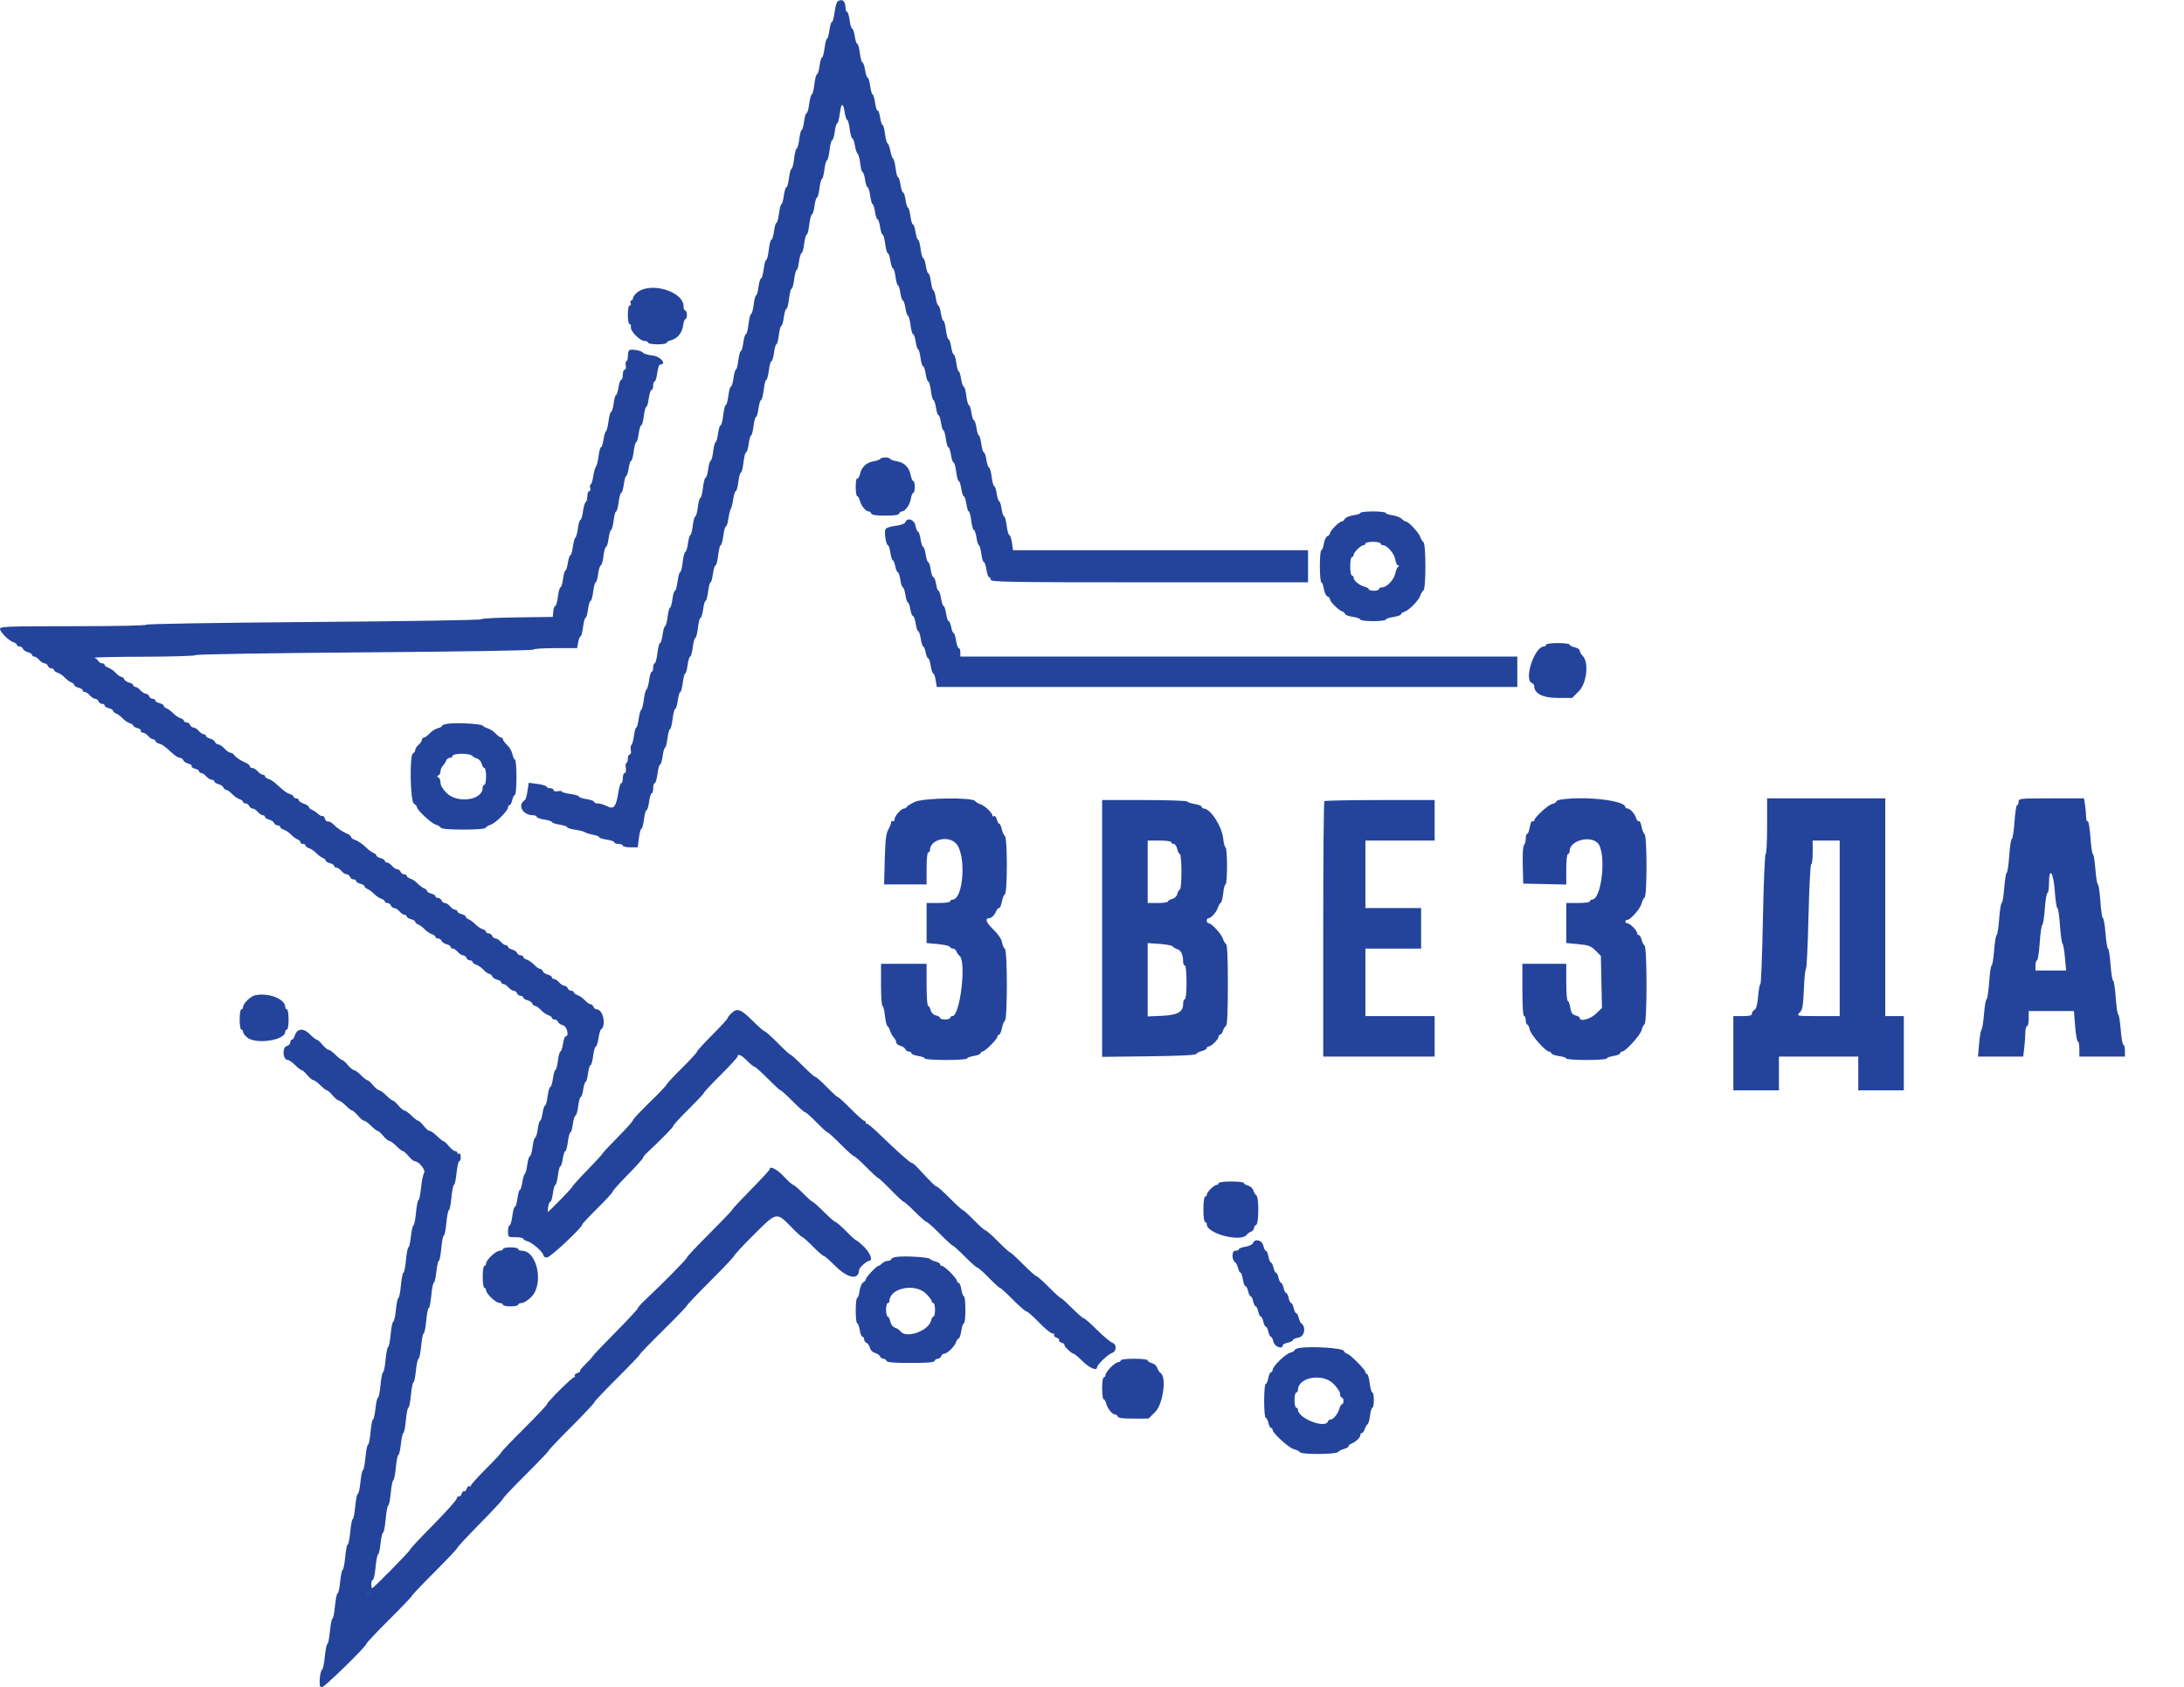 <svg id="svg" version="1.1" xmlns="http://www.w3.org/2000/svg" xmlns:xlink="http://www.w3.org/1999/xlink" width="400" height="308.943" viewBox="0, 0, 400,308.943"><g id="svgg"><path id="path0" d="M153.432 0.237 C 153.236 0.361,152.977 1.264,152.855 2.241 C 152.733 3.219,152.515 4.019,152.371 4.019 C 152.226 4.019,152.016 4.714,151.903 5.564 C 151.790 6.414,151.593 7.110,151.464 7.110 C 151.336 7.110,151.135 7.875,151.018 8.810 C 150.901 9.745,150.694 10.510,150.559 10.510 C 150.423 10.510,150.219 11.206,150.106 12.056 C 149.994 12.906,149.781 13.601,149.633 13.601 C 149.486 13.601,149.268 14.436,149.150 15.456 C 149.032 16.476,148.819 17.311,148.678 17.311 C 148.537 17.311,148.326 18.076,148.209 19.011 C 148.092 19.946,147.878 20.711,147.734 20.711 C 147.589 20.711,147.379 21.406,147.266 22.257 C 147.153 23.107,146.956 23.802,146.827 23.802 C 146.699 23.802,146.498 24.567,146.381 25.502 C 146.264 26.437,146.053 27.202,145.912 27.202 C 145.771 27.202,145.559 28.037,145.440 29.057 C 145.322 30.077,145.110 30.912,144.969 30.912 C 144.828 30.912,144.617 31.677,144.500 32.612 C 144.383 33.547,144.169 34.312,144.024 34.312 C 143.880 34.312,143.669 35.008,143.557 35.858 C 143.444 36.708,143.246 37.403,143.118 37.403 C 142.989 37.403,142.789 38.168,142.672 39.104 C 142.555 40.039,142.348 40.804,142.212 40.804 C 142.076 40.804,141.873 41.499,141.760 42.349 C 141.647 43.199,141.435 43.895,141.287 43.895 C 141.140 43.895,140.922 44.730,140.804 45.750 C 140.685 46.770,140.473 47.604,140.332 47.604 C 140.191 47.604,139.980 48.369,139.863 49.304 C 139.746 50.240,139.532 51.005,139.388 51.005 C 139.243 51.005,139.033 51.700,138.920 52.550 C 138.807 53.400,138.610 54.096,138.481 54.096 C 138.353 54.096,138.152 54.861,138.035 55.796 C 137.918 56.731,137.707 57.496,137.566 57.496 C 137.425 57.496,137.213 58.331,137.094 59.351 C 136.976 60.371,136.758 61.206,136.611 61.206 C 136.463 61.206,136.251 61.901,136.138 62.751 C 136.025 63.601,135.822 64.297,135.686 64.297 C 135.550 64.297,135.343 65.062,135.226 65.997 C 135.109 66.932,134.909 67.697,134.780 67.697 C 134.652 67.697,134.454 68.393,134.341 69.243 C 134.229 70.093,134.018 70.788,133.874 70.788 C 133.729 70.788,133.515 71.553,133.398 72.488 C 133.281 73.423,133.070 74.189,132.929 74.189 C 132.788 74.189,132.576 75.023,132.457 76.043 C 132.339 77.063,132.122 77.898,131.974 77.898 C 131.827 77.898,131.614 78.594,131.501 79.444 C 131.388 80.294,131.191 80.989,131.062 80.989 C 130.934 80.989,130.733 81.754,130.616 82.689 C 130.499 83.624,130.293 84.389,130.157 84.389 C 130.021 84.389,129.817 85.085,129.705 85.935 C 129.592 86.785,129.379 87.481,129.231 87.481 C 129.084 87.481,128.866 88.315,128.748 89.335 C 128.630 90.355,128.417 91.190,128.276 91.190 C 128.135 91.190,127.924 91.955,127.807 92.890 C 127.691 93.825,127.482 94.590,127.344 94.590 C 127.205 94.590,126.997 95.355,126.880 96.291 C 126.763 97.226,126.562 97.991,126.434 97.991 C 126.305 97.991,126.108 98.686,125.995 99.536 C 125.882 100.386,125.669 101.082,125.522 101.082 C 125.375 101.082,125.157 101.917,125.039 102.937 C 124.920 103.957,124.708 104.791,124.567 104.791 C 124.426 104.791,124.215 105.556,124.098 106.491 C 123.981 107.427,123.767 108.192,123.623 108.192 C 123.478 108.192,123.268 108.887,123.155 109.737 C 123.042 110.587,122.845 111.283,122.716 111.283 C 122.588 111.283,122.387 112.048,122.270 112.983 C 122.153 113.918,121.946 114.683,121.810 114.683 C 121.675 114.683,121.471 115.379,121.358 116.229 C 121.246 117.079,121.033 117.774,120.885 117.774 C 120.738 117.774,120.520 118.609,120.402 119.629 C 120.283 120.649,120.061 121.484,119.908 121.484 C 119.755 121.484,119.629 121.832,119.629 122.257 C 119.629 122.682,119.508 123.029,119.360 123.029 C 119.212 123.029,118.999 123.719,118.887 124.562 C 118.775 125.405,118.558 126.173,118.405 126.267 C 118.252 126.362,118.031 127.204,117.914 128.139 C 117.798 129.073,117.583 129.912,117.438 130.001 C 117.293 130.091,117.083 130.854,116.971 131.697 C 116.859 132.540,116.664 133.230,116.538 133.230 C 116.412 133.230,116.217 133.920,116.105 134.763 C 115.993 135.606,115.785 136.368,115.643 136.456 C 115.501 136.544,115.451 136.967,115.533 137.396 C 115.621 137.853,115.540 138.176,115.337 138.176 C 115.148 138.176,114.992 138.524,114.992 138.949 C 114.992 139.374,114.877 139.722,114.737 139.722 C 114.596 139.722,114.542 140.139,114.617 140.649 C 114.699 141.206,114.616 141.577,114.409 141.577 C 114.220 141.577,114.065 141.994,114.065 142.504 C 114.065 143.014,113.944 143.431,113.795 143.431 C 113.647 143.431,113.433 144.022,113.319 144.745 C 112.833 147.844,112.460 148.322,111.086 147.606 C 110.599 147.352,109.888 147.144,109.505 147.143 C 109.123 147.142,108.810 147.010,108.810 146.850 C 108.810 146.691,108.184 146.466,107.419 146.352 C 106.654 146.237,106.028 146.025,106.028 145.880 C 106.028 145.735,105.332 145.524,104.482 145.411 C 103.632 145.299,102.937 145.104,102.937 144.980 C 102.937 144.855,102.589 144.820,102.164 144.901 C 101.713 144.987,101.391 144.905,101.391 144.704 C 101.391 144.514,101.124 144.359,100.799 144.359 C 100.473 144.359,100.160 144.228,100.103 144.068 C 100.046 143.909,99.288 143.685,98.417 143.570 L 96.835 143.362 96.610 144.865 C 96.486 145.692,96.272 146.438,96.134 146.523 C 94.705 147.409,95.699 149.289,97.604 149.300 C 97.987 149.303,98.300 149.435,98.300 149.595 C 98.300 149.754,98.926 149.979,99.691 150.093 C 100.456 150.208,101.082 150.417,101.082 150.557 C 101.082 150.697,101.708 150.906,102.473 151.021 C 103.238 151.136,103.864 151.344,103.864 151.484 C 103.864 151.625,104.525 151.835,105.332 151.952 C 106.140 152.069,106.940 152.274,107.110 152.407 C 107.280 152.540,107.940 152.747,108.578 152.866 C 109.216 152.985,109.737 153.191,109.737 153.322 C 109.737 153.454,110.363 153.656,111.128 153.771 C 111.893 153.885,112.519 154.110,112.519 154.269 C 112.519 154.429,112.867 154.560,113.292 154.560 C 113.717 154.560,114.065 154.699,114.065 154.869 C 114.065 155.039,114.681 155.178,115.434 155.178 L 116.802 155.178 117.015 153.478 C 117.132 152.543,117.340 151.777,117.479 151.777 C 117.617 151.777,117.825 151.012,117.942 150.077 C 118.059 149.142,118.273 148.377,118.418 148.377 C 118.562 148.377,118.773 147.682,118.885 146.832 C 118.998 145.981,119.212 145.286,119.360 145.286 C 119.508 145.286,119.629 144.869,119.629 144.359 C 119.629 143.849,119.758 143.431,119.916 143.431 C 120.074 143.431,120.298 142.666,120.415 141.731 C 120.532 140.796,120.746 140.031,120.891 140.031 C 121.035 140.031,121.246 139.335,121.358 138.485 C 121.471 137.635,121.669 136.940,121.797 136.940 C 121.926 136.940,122.126 136.175,122.243 135.240 C 122.360 134.304,122.571 133.539,122.712 133.539 C 122.853 133.539,123.066 132.705,123.184 131.685 C 123.302 130.665,123.520 129.830,123.667 129.830 C 123.815 129.830,124.028 129.134,124.140 128.284 C 124.253 127.434,124.457 126.739,124.593 126.739 C 124.728 126.739,124.935 125.974,125.052 125.039 C 125.169 124.104,125.370 123.338,125.498 123.338 C 125.627 123.338,125.824 122.643,125.937 121.793 C 126.050 120.943,126.260 120.247,126.405 120.247 C 126.549 120.247,126.763 119.482,126.880 118.547 C 126.997 117.612,127.208 116.847,127.349 116.847 C 127.490 116.847,127.702 116.012,127.821 114.992 C 127.939 113.972,128.157 113.138,128.304 113.138 C 128.452 113.138,128.664 112.442,128.777 111.592 C 128.890 110.742,129.093 110.046,129.229 110.046 C 129.365 110.046,129.572 109.281,129.689 108.346 C 129.806 107.411,130.006 106.646,130.135 106.646 C 130.263 106.646,130.461 105.951,130.574 105.100 C 130.686 104.250,130.899 103.555,131.047 103.555 C 131.194 103.555,131.412 102.720,131.530 101.700 C 131.649 100.680,131.861 99.845,132.002 99.845 C 132.143 99.845,132.354 99.080,132.471 98.145 C 132.588 97.210,132.798 96.445,132.938 96.445 C 133.078 96.445,133.288 95.784,133.405 94.977 C 133.522 94.169,133.721 93.369,133.849 93.199 C 133.976 93.029,134.175 92.230,134.292 91.422 C 134.409 90.614,134.619 89.954,134.759 89.954 C 134.899 89.954,135.109 89.189,135.226 88.253 C 135.343 87.318,135.554 86.553,135.695 86.553 C 135.836 86.553,136.049 85.719,136.167 84.699 C 136.285 83.679,136.503 82.844,136.650 82.844 C 136.798 82.844,137.011 82.148,137.123 81.298 C 137.236 80.448,137.434 79.753,137.562 79.753 C 137.691 79.753,137.891 78.988,138.008 78.053 C 138.125 77.117,138.332 76.352,138.468 76.352 C 138.604 76.352,138.807 75.657,138.920 74.807 C 139.033 73.957,139.246 73.261,139.393 73.261 C 139.540 73.261,139.758 72.427,139.876 71.406 C 139.995 70.386,140.207 69.552,140.348 69.552 C 140.489 69.552,140.700 68.787,140.817 67.852 C 140.934 66.917,141.148 66.151,141.292 66.151 C 141.437 66.151,141.647 65.456,141.760 64.606 C 141.873 63.756,142.070 63.060,142.199 63.060 C 142.327 63.060,142.528 62.295,142.645 61.360 C 142.762 60.425,142.969 59.660,143.105 59.660 C 143.240 59.660,143.444 58.964,143.557 58.114 C 143.669 57.264,143.882 56.569,144.030 56.569 C 144.177 56.569,144.395 55.734,144.513 54.714 C 144.632 53.694,144.844 52.859,144.985 52.859 C 145.126 52.859,145.337 52.094,145.454 51.159 C 145.571 50.224,145.771 49.459,145.900 49.459 C 146.028 49.459,146.226 48.764,146.339 47.913 C 146.451 47.063,146.662 46.368,146.807 46.368 C 146.951 46.368,147.165 45.603,147.282 44.668 C 147.399 43.733,147.610 42.968,147.751 42.968 C 147.892 42.968,148.104 42.133,148.223 41.113 C 148.341 40.093,148.558 39.258,148.706 39.258 C 148.853 39.258,149.066 38.563,149.179 37.713 C 149.292 36.862,149.495 36.167,149.631 36.167 C 149.767 36.167,149.974 35.402,150.091 34.467 C 150.207 33.532,150.410 32.767,150.541 32.767 C 150.672 32.767,150.874 32.002,150.991 31.066 C 151.108 30.131,151.319 29.366,151.460 29.366 C 151.601 29.366,151.814 28.532,151.932 27.512 C 152.050 26.491,152.268 25.657,152.415 25.657 C 152.563 25.657,152.776 24.961,152.889 24.111 C 153.001 23.261,153.205 22.566,153.341 22.566 C 153.476 22.566,153.683 21.801,153.800 20.866 C 154.058 18.804,154.417 18.680,154.698 20.556 C 154.813 21.321,155.021 21.947,155.161 21.947 C 155.301 21.947,155.511 22.713,155.628 23.648 C 155.745 24.583,155.957 25.348,156.100 25.348 C 156.243 25.348,156.459 25.939,156.579 26.662 C 156.700 27.384,156.925 28.055,157.078 28.153 C 157.232 28.251,157.443 29.051,157.547 29.931 C 157.652 30.810,157.848 31.530,157.984 31.530 C 158.120 31.530,158.325 32.156,158.440 32.921 C 158.554 33.686,158.767 34.312,158.912 34.312 C 159.056 34.312,159.267 35.008,159.380 35.858 C 159.493 36.708,159.690 37.403,159.819 37.403 C 159.948 37.403,160.147 38.029,160.262 38.794 C 160.377 39.560,160.585 40.185,160.726 40.185 C 160.866 40.185,161.075 40.811,161.189 41.577 C 161.304 42.342,161.513 42.968,161.653 42.968 C 161.793 42.968,162.003 43.733,162.120 44.668 C 162.236 45.603,162.453 46.368,162.600 46.368 C 162.747 46.368,162.962 46.994,163.076 47.759 C 163.191 48.524,163.404 49.150,163.548 49.150 C 163.693 49.150,163.904 49.845,164.017 50.696 C 164.130 51.546,164.327 52.241,164.456 52.241 C 164.585 52.241,164.784 52.867,164.899 53.632 C 165.014 54.397,165.222 55.023,165.363 55.023 C 165.503 55.023,165.711 55.649,165.826 56.414 C 165.941 57.179,166.149 57.805,166.289 57.805 C 166.429 57.805,166.640 58.570,166.756 59.505 C 166.873 60.440,167.089 61.206,167.237 61.206 C 167.384 61.206,167.598 61.832,167.713 62.597 C 167.828 63.362,168.027 63.988,168.156 63.988 C 168.285 63.988,168.482 64.683,168.595 65.533 C 168.708 66.383,168.919 67.079,169.064 67.079 C 169.209 67.079,169.421 67.705,169.536 68.470 C 169.650 69.235,169.865 69.861,170.012 69.861 C 170.160 69.861,170.376 70.626,170.493 71.561 C 170.609 72.496,170.819 73.261,170.959 73.261 C 171.099 73.261,171.308 73.887,171.423 74.652 C 171.537 75.417,171.746 76.043,171.886 76.043 C 172.027 76.043,172.235 76.669,172.350 77.434 C 172.465 78.199,172.664 78.825,172.793 78.825 C 172.922 78.825,173.119 79.521,173.232 80.371 C 173.345 81.221,173.556 81.917,173.700 81.917 C 173.845 81.917,174.058 82.543,174.172 83.308 C 174.287 84.073,174.502 84.699,174.649 84.699 C 174.796 84.699,175.012 85.464,175.129 86.399 C 175.246 87.334,175.456 88.099,175.596 88.099 C 175.736 88.099,175.945 88.725,176.059 89.490 C 176.174 90.255,176.383 90.881,176.523 90.881 C 176.663 90.881,176.872 91.507,176.987 92.272 C 177.102 93.037,177.303 93.663,177.434 93.663 C 177.565 93.663,177.768 94.428,177.885 95.363 C 178.001 96.298,178.218 97.063,178.365 97.063 C 178.512 97.063,178.727 97.689,178.842 98.454 C 178.956 99.219,179.155 99.845,179.284 99.845 C 179.413 99.845,179.611 100.541,179.724 101.391 C 179.836 102.241,180.047 102.937,180.192 102.937 C 180.337 102.937,180.549 103.563,180.664 104.328 C 180.779 105.093,181.003 105.719,181.163 105.719 C 181.322 105.719,181.453 105.927,181.453 106.182 C 181.453 106.591,184.888 106.646,210.510 106.646 L 239.567 106.646 239.567 103.709 L 239.567 100.773 212.554 100.773 L 185.542 100.773 185.333 99.382 C 185.218 98.617,185.004 97.991,184.856 97.991 C 184.709 97.991,184.493 97.226,184.376 96.291 C 184.259 95.355,184.049 94.590,183.909 94.590 C 183.769 94.590,183.561 93.964,183.446 93.199 C 183.331 92.434,183.130 91.808,182.998 91.808 C 182.867 91.808,182.666 91.182,182.551 90.417 C 182.436 89.652,182.228 89.026,182.088 89.026 C 181.948 89.026,181.738 88.261,181.621 87.326 C 181.504 86.391,181.288 85.626,181.140 85.626 C 180.993 85.626,180.779 85.000,180.664 84.235 C 180.549 83.470,180.337 82.844,180.192 82.844 C 180.047 82.844,179.836 82.148,179.724 81.298 C 179.611 80.448,179.413 79.753,179.284 79.753 C 179.155 79.753,178.956 79.127,178.842 78.362 C 178.727 77.597,178.518 76.971,178.378 76.971 C 178.238 76.971,178.029 76.345,177.914 75.580 C 177.799 74.815,177.591 74.189,177.451 74.189 C 177.311 74.189,177.101 73.423,176.984 72.488 C 176.867 71.553,176.651 70.788,176.504 70.788 C 176.356 70.788,176.142 70.162,176.027 69.397 C 175.912 68.632,175.713 68.006,175.584 68.006 C 175.456 68.006,175.258 67.311,175.145 66.461 C 175.032 65.611,174.822 64.915,174.677 64.915 C 174.532 64.915,174.319 64.289,174.205 63.524 C 174.090 62.759,173.876 62.133,173.728 62.133 C 173.581 62.133,173.365 61.368,173.248 60.433 C 173.131 59.498,172.921 58.733,172.781 58.733 C 172.641 58.733,172.432 58.107,172.318 57.342 C 172.203 56.577,171.994 55.951,171.854 55.951 C 171.714 55.951,171.505 55.325,171.390 54.560 C 171.276 53.794,171.076 53.168,170.948 53.168 C 170.819 53.168,170.621 52.473,170.508 51.623 C 170.396 50.773,170.185 50.077,170.040 50.077 C 169.895 50.077,169.683 49.451,169.568 48.686 C 169.453 47.921,169.239 47.295,169.091 47.295 C 168.944 47.295,168.728 46.530,168.611 45.595 C 168.494 44.660,168.284 43.895,168.144 43.895 C 168.004 43.895,167.796 43.269,167.681 42.504 C 167.566 41.739,167.354 41.113,167.209 41.113 C 167.064 41.113,166.853 40.417,166.741 39.567 C 166.628 38.717,166.430 38.022,166.301 38.022 C 166.172 38.022,165.973 37.396,165.859 36.631 C 165.744 35.866,165.535 35.240,165.395 35.240 C 165.255 35.240,165.046 34.614,164.931 33.849 C 164.816 33.083,164.611 32.457,164.475 32.457 C 164.340 32.457,164.143 31.738,164.039 30.858 C 163.935 29.978,163.727 29.178,163.577 29.080 C 163.427 28.983,163.202 28.347,163.076 27.667 C 162.951 26.987,162.719 26.351,162.560 26.253 C 162.401 26.154,162.186 25.354,162.082 24.474 C 161.977 23.595,161.781 22.875,161.645 22.875 C 161.509 22.875,161.304 22.250,161.190 21.487 C 161.075 20.724,160.871 20.167,160.736 20.251 C 160.601 20.334,160.395 19.707,160.278 18.857 C 160.161 18.006,159.958 17.311,159.825 17.311 C 159.693 17.311,159.493 16.615,159.380 15.765 C 159.267 14.915,159.056 14.219,158.912 14.219 C 158.767 14.219,158.554 13.594,158.440 12.828 C 158.325 12.063,158.110 11.437,157.963 11.437 C 157.816 11.437,157.600 10.672,157.483 9.737 C 157.366 8.802,157.156 8.037,157.016 8.037 C 156.876 8.037,156.667 7.411,156.553 6.646 C 156.438 5.881,156.226 5.255,156.081 5.255 C 155.936 5.255,155.725 4.560,155.612 3.709 C 155.499 2.859,155.286 2.164,155.138 2.164 C 154.990 2.164,154.869 1.897,154.869 1.571 C 154.869 0.221,154.293 -0.314,153.432 0.237 M117.499 53.079 C 116.782 53.363,115.920 54.209,115.920 54.628 C 115.920 54.845,115.785 55.023,115.620 55.023 C 115.456 55.023,115.401 55.232,115.499 55.487 C 115.597 55.742,115.523 55.951,115.334 55.951 C 115.126 55.951,114.992 56.614,114.992 57.651 C 114.992 58.655,115.128 59.351,115.324 59.351 C 115.507 59.351,115.607 59.594,115.547 59.892 C 115.403 60.608,117.194 62.442,118.037 62.442 C 118.403 62.442,118.702 62.581,118.702 62.751 C 118.702 62.921,119.467 63.060,120.402 63.060 C 121.337 63.060,122.102 62.936,122.102 62.785 C 122.102 62.633,122.453 62.421,122.883 62.313 C 124.062 62.017,124.933 60.967,125.113 59.626 C 125.202 58.965,125.395 58.423,125.543 58.423 C 125.691 58.423,125.811 58.076,125.811 57.651 C 125.811 57.226,125.672 56.878,125.502 56.878 C 125.332 56.878,125.193 56.514,125.193 56.069 C 125.193 53.736,120.470 51.901,117.499 53.079 M115.224 64.167 C 115.097 64.295,114.992 64.794,114.992 65.276 C 114.992 65.757,114.872 66.151,114.726 66.151 C 114.580 66.151,114.526 66.499,114.607 66.924 C 114.694 67.375,114.612 67.697,114.410 67.697 C 114.220 67.697,114.065 68.114,114.065 68.624 C 114.065 69.134,113.934 69.552,113.775 69.552 C 113.615 69.552,113.391 70.178,113.276 70.943 C 113.161 71.708,112.962 72.334,112.833 72.334 C 112.704 72.334,112.507 73.029,112.394 73.879 C 112.281 74.730,112.071 75.425,111.926 75.425 C 111.781 75.425,111.568 76.188,111.451 77.120 C 111.335 78.053,111.126 78.886,110.988 78.971 C 110.849 79.057,110.642 79.755,110.527 80.522 C 110.412 81.289,110.206 81.917,110.070 81.917 C 109.935 81.917,109.739 82.627,109.636 83.495 C 109.534 84.363,109.319 85.232,109.159 85.427 C 108.999 85.621,108.769 86.441,108.649 87.249 C 108.529 88.056,108.320 88.717,108.185 88.717 C 108.051 88.717,108.013 88.995,108.102 89.335 C 108.192 89.681,108.112 89.954,107.919 89.954 C 107.729 89.954,107.573 90.363,107.573 90.863 C 107.573 91.363,107.438 91.855,107.273 91.957 C 107.108 92.059,106.882 92.833,106.770 93.676 C 106.658 94.519,106.450 95.209,106.308 95.209 C 106.166 95.209,105.956 95.907,105.843 96.761 C 105.730 97.615,105.520 98.386,105.378 98.474 C 105.235 98.562,105.027 99.324,104.915 100.167 C 104.803 101.010,104.599 101.700,104.461 101.700 C 104.324 101.700,104.117 102.326,104.002 103.091 C 103.888 103.856,103.688 104.482,103.560 104.482 C 103.431 104.482,103.233 105.178,103.120 106.028 C 103.008 106.878,102.797 107.573,102.652 107.573 C 102.508 107.573,102.294 108.338,102.177 109.274 C 102.060 110.209,101.845 110.974,101.697 110.974 C 101.550 110.974,101.387 111.426,101.333 111.978 L 101.236 112.983 94.668 113.066 C 91.055 113.112,88.099 113.269,88.099 113.415 C 88.099 113.561,74.261 113.784,57.347 113.911 C 39.899 114.042,26.668 114.259,26.763 114.412 C 26.857 114.566,21.089 114.683,13.465 114.683 C 1.571 114.683,-0.000 114.738,-0.000 115.157 C -0.000 115.743,1.599 117.342,2.457 117.615 C 2.806 117.725,3.091 117.946,3.091 118.104 C 3.091 118.263,3.304 118.393,3.565 118.393 C 3.825 118.393,4.113 118.589,4.205 118.828 C 4.297 119.068,4.710 119.349,5.123 119.452 C 5.536 119.556,5.873 119.777,5.873 119.944 C 5.873 120.111,6.051 120.247,6.268 120.247 C 6.485 120.247,6.901 120.526,7.193 120.866 C 7.484 121.206,7.917 121.484,8.156 121.484 C 8.394 121.484,8.669 121.692,8.767 121.947 C 8.865 122.202,9.158 122.411,9.418 122.411 C 9.679 122.411,9.892 122.541,9.892 122.699 C 9.892 122.858,10.192 123.083,10.558 123.199 C 10.925 123.316,11.516 123.718,11.872 124.093 C 12.228 124.469,12.763 124.865,13.060 124.975 C 13.358 125.084,13.601 125.302,13.601 125.459 C 13.601 125.616,13.949 125.832,14.374 125.938 C 14.799 126.045,15.147 126.269,15.147 126.436 C 15.147 126.602,15.325 126.739,15.542 126.739 C 15.759 126.739,16.175 127.017,16.466 127.357 C 16.757 127.697,17.191 127.975,17.429 127.975 C 17.668 127.975,17.943 128.184,18.041 128.439 C 18.139 128.694,18.432 128.903,18.692 128.903 C 18.952 128.903,19.165 129.039,19.165 129.206 C 19.165 129.373,19.513 129.596,19.938 129.703 C 20.363 129.810,20.711 130.025,20.711 130.182 C 20.711 130.339,20.954 130.557,21.252 130.667 C 21.549 130.776,22.084 131.173,22.440 131.548 C 22.796 131.924,23.387 132.326,23.754 132.442 C 24.120 132.559,24.420 132.768,24.420 132.908 C 24.420 133.049,24.774 133.252,25.206 133.360 C 25.638 133.469,25.908 133.693,25.806 133.858 C 25.704 134.023,25.839 134.158,26.105 134.158 C 26.372 134.158,26.828 134.436,27.120 134.776 C 27.411 135.116,27.827 135.394,28.044 135.394 C 28.261 135.394,28.439 135.524,28.439 135.682 C 28.439 135.841,28.741 136.067,29.111 136.184 C 29.833 136.413,30.132 136.628,31.558 137.944 C 32.064 138.412,32.687 138.794,32.942 138.794 C 33.196 138.794,33.480 138.991,33.571 139.230 C 33.663 139.470,34.082 139.752,34.502 139.858 C 34.921 139.963,35.191 140.169,35.100 140.316 C 35.009 140.463,35.282 140.670,35.705 140.777 C 36.129 140.883,36.476 141.107,36.476 141.273 C 36.476 141.440,36.654 141.577,36.871 141.577 C 37.088 141.577,37.504 141.855,37.795 142.195 C 38.086 142.535,38.535 142.813,38.791 142.813 C 39.048 142.813,39.258 142.949,39.258 143.116 C 39.258 143.283,39.596 143.504,40.009 143.608 C 40.421 143.711,40.834 143.992,40.926 144.232 C 41.018 144.472,41.256 144.668,41.454 144.668 C 41.652 144.668,42.122 144.999,42.497 145.404 C 42.873 145.810,43.480 146.236,43.847 146.353 C 44.213 146.469,44.513 146.694,44.513 146.852 C 44.513 147.011,44.726 147.141,44.987 147.141 C 45.247 147.141,45.540 147.349,45.638 147.604 C 45.736 147.859,46.011 148.068,46.249 148.068 C 46.488 148.068,46.921 148.346,47.212 148.686 C 47.504 149.026,47.919 149.304,48.137 149.304 C 48.354 149.304,48.532 149.441,48.532 149.608 C 48.532 149.774,48.869 149.996,49.282 150.099 C 49.695 150.203,50.108 150.484,50.200 150.723 C 50.292 150.963,50.580 151.159,50.840 151.159 C 51.101 151.159,51.314 151.289,51.314 151.447 C 51.314 151.606,51.614 151.831,51.980 151.947 C 52.347 152.064,52.938 152.466,53.294 152.841 C 53.650 153.217,54.185 153.613,54.482 153.723 C 54.780 153.832,55.023 154.065,55.023 154.241 C 55.023 154.416,55.232 154.560,55.487 154.560 C 55.742 154.560,55.951 154.689,55.951 154.848 C 55.951 155.006,56.250 155.231,56.617 155.348 C 56.984 155.464,57.575 155.866,57.931 156.242 C 58.287 156.617,58.821 157.014,59.119 157.123 C 59.417 157.233,59.660 157.451,59.660 157.607 C 59.660 157.764,60.008 157.980,60.433 158.087 C 60.858 158.193,61.206 158.417,61.206 158.584 C 61.206 158.751,61.383 158.887,61.601 158.887 C 61.818 158.887,62.234 159.165,62.525 159.505 C 62.816 159.845,63.249 160.124,63.488 160.124 C 63.726 160.124,64.002 160.332,64.099 160.587 C 64.197 160.842,64.490 161.051,64.751 161.051 C 65.011 161.051,65.224 161.187,65.224 161.354 C 65.224 161.521,65.572 161.745,65.997 161.851 C 66.422 161.958,66.770 162.174,66.770 162.331 C 66.770 162.488,67.013 162.706,67.311 162.815 C 67.608 162.925,68.143 163.321,68.499 163.697 C 68.855 164.072,69.446 164.474,69.813 164.591 C 70.179 164.707,70.479 164.932,70.479 165.090 C 70.479 165.249,70.692 165.379,70.953 165.379 C 71.213 165.379,71.506 165.587,71.604 165.842 C 71.702 166.097,71.977 166.306,72.215 166.306 C 72.454 166.306,72.887 166.584,73.178 166.924 C 73.470 167.264,73.885 167.543,74.103 167.543 C 74.320 167.543,74.498 167.679,74.498 167.846 C 74.498 168.013,74.845 168.236,75.270 168.343 C 75.696 168.450,76.043 168.665,76.043 168.822 C 76.043 168.979,76.287 169.197,76.584 169.307 C 76.882 169.416,77.416 169.813,77.772 170.188 C 78.128 170.563,78.720 170.966,79.086 171.082 C 79.453 171.198,79.753 171.423,79.753 171.582 C 79.753 171.740,79.966 171.870,80.226 171.870 C 80.486 171.870,80.775 172.066,80.867 172.306 C 80.959 172.546,81.372 172.826,81.784 172.930 C 82.197 173.034,82.535 173.255,82.535 173.422 C 82.535 173.588,82.713 173.725,82.930 173.725 C 83.147 173.725,83.563 174.003,83.854 174.343 C 84.145 174.683,84.579 174.961,84.817 174.961 C 85.056 174.961,85.331 175.170,85.429 175.425 C 85.526 175.680,85.820 175.889,86.080 175.889 C 86.340 175.889,86.553 176.018,86.553 176.177 C 86.553 176.336,86.853 176.560,87.220 176.677 C 87.586 176.793,88.194 177.220,88.569 177.625 C 88.945 178.030,89.414 178.362,89.612 178.362 C 89.811 178.362,90.048 178.558,90.140 178.797 C 90.232 179.037,90.645 179.318,91.058 179.422 C 91.471 179.525,91.808 179.746,91.808 179.913 C 91.808 180.080,91.986 180.216,92.203 180.216 C 92.421 180.216,92.837 180.495,93.128 180.835 C 93.419 181.175,93.852 181.453,94.091 181.453 C 94.329 181.453,94.604 181.662,94.702 181.917 C 94.800 182.172,95.093 182.380,95.354 182.380 C 95.614 182.380,95.827 182.517,95.827 182.683 C 95.827 182.850,96.165 183.071,96.577 183.175 C 96.990 183.279,97.403 183.559,97.495 183.799 C 97.587 184.039,97.824 184.235,98.023 184.235 C 98.221 184.235,98.691 184.566,99.066 184.972 C 99.442 185.377,100.049 185.803,100.415 185.920 C 100.782 186.036,101.082 186.261,101.082 186.420 C 101.082 186.578,101.295 186.708,101.555 186.708 C 101.816 186.708,102.104 186.904,102.196 187.144 C 102.288 187.383,102.701 187.664,103.114 187.768 C 103.854 187.954,104.287 189.799,103.590 189.799 C 103.439 189.799,103.222 190.425,103.107 191.190 C 102.993 191.955,102.784 192.581,102.644 192.581 C 102.504 192.581,102.294 193.346,102.177 194.281 C 102.060 195.216,101.854 195.981,101.718 195.981 C 101.582 195.981,101.378 196.677,101.266 197.527 C 101.153 198.377,100.936 199.073,100.784 199.073 C 100.632 199.073,100.413 199.838,100.296 200.773 C 100.179 201.708,99.969 202.473,99.829 202.473 C 99.689 202.473,99.480 203.099,99.366 203.864 C 99.251 204.629,99.052 205.255,98.923 205.255 C 98.794 205.255,98.596 205.951,98.484 206.801 C 98.371 207.651,98.160 208.346,98.016 208.346 C 97.871 208.346,97.657 209.111,97.540 210.046 C 97.424 210.981,97.204 211.747,97.052 211.747 C 96.900 211.747,96.683 212.445,96.570 213.299 C 96.456 214.153,96.251 214.921,96.113 215.006 C 95.975 215.092,95.769 215.784,95.655 216.545 C 95.541 217.306,95.342 217.929,95.213 217.929 C 95.085 217.929,94.887 218.624,94.774 219.474 C 94.661 220.325,94.451 221.020,94.306 221.020 C 94.162 221.020,93.948 221.785,93.831 222.720 C 93.714 223.655,93.489 224.420,93.332 224.420 C 93.174 224.420,93.045 224.907,93.045 225.502 C 93.045 226.579,93.052 226.584,94.436 226.584 C 95.201 226.584,95.827 226.708,95.827 226.860 C 95.827 227.011,96.188 227.226,96.629 227.337 C 97.508 227.557,99.536 229.372,99.536 229.938 C 99.536 230.134,99.830 230.294,100.189 230.294 C 100.788 230.294,106.646 224.807,106.646 224.246 C 106.646 224.127,107.898 222.792,109.428 221.279 C 110.958 219.767,112.210 218.400,112.210 218.242 C 112.210 218.084,113.462 216.684,114.992 215.130 C 116.522 213.576,117.774 212.188,117.774 212.045 C 117.774 211.902,118.193 211.394,118.706 210.916 C 121.378 208.421,123.338 206.412,123.338 206.167 C 123.338 206.015,124.590 204.654,126.121 203.141 C 127.651 201.628,128.903 200.289,128.903 200.165 C 128.903 200.041,130.294 198.556,131.994 196.864 C 133.694 195.172,135.085 193.655,135.085 193.493 C 135.085 192.898,135.823 193.228,136.846 194.281 C 137.424 194.876,138.025 195.363,138.181 195.363 C 138.337 195.363,139.428 196.337,140.607 197.527 C 141.785 198.717,142.850 199.691,142.974 199.691 C 143.098 199.691,144.094 200.595,145.188 201.700 C 146.283 202.805,147.308 203.709,147.467 203.709 C 147.626 203.709,148.570 204.544,149.565 205.564 C 150.560 206.584,151.479 207.419,151.608 207.419 C 151.736 207.419,152.805 208.393,153.984 209.583 C 155.162 210.773,156.252 211.747,156.406 211.747 C 156.560 211.747,157.581 212.651,158.676 213.756 C 159.770 214.861,160.755 215.765,160.865 215.765 C 160.974 215.765,162.013 216.739,163.173 217.929 C 164.333 219.119,165.384 220.093,165.509 220.093 C 165.635 220.093,166.572 220.927,167.592 221.947 C 168.612 222.968,169.570 223.802,169.721 223.802 C 169.871 223.802,170.958 224.776,172.137 225.966 C 173.315 227.156,174.380 228.130,174.504 228.130 C 174.628 228.130,175.624 229.034,176.718 230.139 C 177.813 231.244,178.838 232.148,178.997 232.148 C 179.156 232.148,180.100 232.983,181.095 234.003 C 182.090 235.023,183.009 235.858,183.138 235.858 C 183.266 235.858,184.335 236.832,185.514 238.022 C 186.692 239.212,187.816 240.185,188.011 240.185 C 188.205 240.185,189.234 241.090,190.296 242.195 C 191.359 243.300,192.455 244.204,192.732 244.204 C 193.009 244.204,193.156 244.333,193.059 244.491 C 192.961 244.649,193.164 244.867,193.509 244.977 C 193.853 245.086,194.062 245.295,193.972 245.440 C 193.882 245.586,194.099 245.797,194.455 245.910 C 194.810 246.023,195.029 246.187,194.942 246.274 C 194.759 246.457,196.256 247.913,196.627 247.913 C 196.762 247.913,197.507 248.539,198.283 249.304 C 199.572 250.575,200.927 251.135,200.927 250.397 C 200.927 249.941,202.976 247.992,203.694 247.764 C 204.542 247.494,204.552 246.171,203.707 245.903 C 203.366 245.795,202.115 244.742,200.927 243.564 C 199.739 242.386,198.639 241.422,198.481 241.422 C 198.324 241.422,197.360 240.587,196.340 239.567 C 195.320 238.547,194.387 237.713,194.268 237.713 C 194.148 237.713,193.155 236.808,192.061 235.703 C 190.966 234.598,189.945 233.694,189.791 233.694 C 189.637 233.694,188.547 232.720,187.369 231.530 C 186.190 230.340,185.125 229.366,185.001 229.366 C 184.878 229.366,183.881 228.462,182.787 227.357 C 181.693 226.252,180.667 225.348,180.509 225.348 C 180.350 225.348,179.406 224.513,178.411 223.493 C 177.415 222.473,176.496 221.638,176.368 221.638 C 176.239 221.638,175.170 220.665,173.992 219.474 C 172.813 218.284,171.722 217.311,171.568 217.311 C 171.315 217.311,170.631 216.635,168.047 213.833 C 167.616 213.366,167.140 212.983,166.990 212.983 C 166.703 212.983,164.154 210.709,160.878 207.530 C 159.802 206.487,158.844 205.710,158.750 205.805 C 158.655 205.899,158.578 205.814,158.578 205.616 C 158.578 205.417,158.444 205.255,158.279 205.255 C 158.115 205.255,157.017 204.281,155.838 203.091 C 154.660 201.901,153.591 200.927,153.462 200.927 C 153.334 200.927,152.415 200.093,151.419 199.073 C 150.424 198.053,149.480 197.218,149.321 197.218 C 149.163 197.218,148.137 196.314,147.043 195.209 C 145.949 194.104,144.952 193.199,144.829 193.199 C 144.705 193.199,143.640 192.226,142.461 191.036 C 141.283 189.845,140.196 188.872,140.045 188.872 C 139.894 188.872,138.956 188.056,137.959 187.059 C 135.721 184.822,135.025 184.552,133.999 185.525 C 133.582 185.921,133.239 186.360,133.236 186.501 C 133.233 186.642,131.978 188.010,130.448 189.540 C 128.918 191.070,127.666 192.446,127.666 192.597 C 127.666 192.748,126.414 194.110,124.884 195.622 C 123.354 197.135,122.102 198.480,122.102 198.611 C 122.102 198.742,120.711 200.201,119.011 201.855 C 117.311 203.508,115.920 204.996,115.920 205.161 C 115.920 205.327,114.668 206.730,113.138 208.279 C 111.607 209.828,110.355 211.169,110.355 211.259 C 110.355 211.349,109.104 212.711,107.573 214.287 C 106.043 215.863,104.791 217.253,104.791 217.376 C 104.791 217.568,100.518 221.947,100.330 221.947 C 100.293 221.947,100.323 221.530,100.398 221.020 C 100.473 220.510,100.652 220.093,100.797 220.093 C 100.942 220.093,101.153 219.397,101.266 218.547 C 101.378 217.697,101.582 217.002,101.718 217.002 C 101.854 217.002,102.060 216.236,102.177 215.301 C 102.294 214.366,102.497 213.601,102.628 213.601 C 102.759 213.601,102.960 212.975,103.075 212.210 C 103.190 211.445,103.398 210.819,103.538 210.819 C 103.678 210.819,103.888 210.054,104.005 209.119 C 104.122 208.184,104.329 207.419,104.465 207.419 C 104.601 207.419,104.804 206.723,104.917 205.873 C 105.029 205.023,105.246 204.328,105.398 204.328 C 105.550 204.328,105.770 203.563,105.887 202.628 C 106.003 201.692,106.214 200.927,106.354 200.927 C 106.494 200.927,106.702 200.301,106.817 199.536 C 106.932 198.771,107.131 198.145,107.260 198.145 C 107.388 198.145,107.586 197.450,107.699 196.600 C 107.812 195.750,108.022 195.054,108.167 195.054 C 108.311 195.054,108.525 194.289,108.642 193.354 C 108.759 192.419,108.975 191.654,109.122 191.654 C 109.270 191.654,109.488 190.993,109.607 190.185 C 109.726 189.378,109.926 188.648,110.051 188.563 C 111.092 187.859,110.470 184.853,109.285 184.853 C 109.060 184.853,108.796 184.645,108.698 184.389 C 108.600 184.134,108.358 183.926,108.160 183.926 C 107.961 183.926,107.492 183.594,107.116 183.189 C 106.741 182.784,106.134 182.357,105.767 182.241 C 105.400 182.125,105.100 181.900,105.100 181.741 C 105.100 181.583,104.887 181.453,104.627 181.453 C 104.367 181.453,104.074 181.244,103.976 180.989 C 103.878 180.734,103.603 180.526,103.364 180.526 C 103.126 180.526,102.692 180.247,102.401 179.907 C 102.110 179.567,101.694 179.289,101.477 179.289 C 101.260 179.289,101.082 179.153,101.082 178.986 C 101.082 178.819,100.744 178.598,100.331 178.494 C 99.919 178.391,99.506 178.110,99.414 177.870 C 99.322 177.630,99.084 177.434,98.886 177.434 C 98.688 177.434,98.218 177.103,97.843 176.698 C 97.467 176.293,96.860 175.866,96.493 175.749 C 96.127 175.633,95.827 175.408,95.827 175.250 C 95.827 175.091,95.614 174.961,95.354 174.961 C 95.093 174.961,94.805 174.765,94.713 174.526 C 94.621 174.286,94.208 174.005,93.795 173.901 C 93.383 173.798,93.045 173.577,93.045 173.410 C 93.045 173.243,92.867 173.107,92.650 173.107 C 92.433 173.107,92.017 172.828,91.726 172.488 C 91.434 172.148,91.001 171.870,90.763 171.870 C 90.524 171.870,90.249 171.662,90.151 171.406 C 90.053 171.151,89.760 170.943,89.500 170.943 C 89.239 170.943,89.026 170.813,89.026 170.655 C 89.026 170.496,88.726 170.271,88.360 170.155 C 87.993 170.038,87.402 169.636,87.046 169.261 C 86.690 168.885,86.155 168.489,85.858 168.379 C 85.560 168.270,85.317 168.052,85.317 167.895 C 85.317 167.738,84.969 167.522,84.544 167.416 C 84.119 167.309,83.771 167.085,83.771 166.918 C 83.771 166.752,83.594 166.615,83.376 166.615 C 83.159 166.615,82.743 166.337,82.452 165.997 C 82.161 165.657,81.727 165.379,81.489 165.379 C 81.250 165.379,80.975 165.170,80.877 164.915 C 80.780 164.660,80.486 164.451,80.226 164.451 C 79.966 164.451,79.753 164.315,79.753 164.148 C 79.753 163.981,79.405 163.758,78.980 163.651 C 78.555 163.544,78.207 163.329,78.207 163.172 C 78.207 163.015,77.964 162.797,77.666 162.687 C 77.369 162.578,76.834 162.181,76.478 161.806 C 76.122 161.430,75.531 161.028,75.164 160.912 C 74.798 160.795,74.498 160.570,74.498 160.412 C 74.498 160.253,74.285 160.124,74.024 160.124 C 73.764 160.124,73.471 159.915,73.373 159.660 C 73.275 159.405,73.000 159.196,72.761 159.196 C 72.523 159.196,72.090 158.918,71.798 158.578 C 71.507 158.238,71.091 157.960,70.874 157.960 C 70.657 157.960,70.479 157.823,70.479 157.657 C 70.479 157.490,70.131 157.266,69.706 157.159 C 69.281 157.053,68.934 156.837,68.934 156.680 C 68.934 156.523,68.690 156.305,68.393 156.196 C 68.095 156.086,67.564 155.708,67.213 155.355 C 66.443 154.581,65.568 153.987,64.838 153.742 C 64.540 153.642,64.297 153.434,64.297 153.279 C 64.297 153.125,63.984 152.863,63.601 152.698 C 62.611 152.270,61.806 151.722,61.071 150.974 C 60.720 150.618,60.271 150.382,60.073 150.450 C 59.875 150.519,59.621 150.287,59.509 149.935 C 59.398 149.583,59.198 149.362,59.066 149.444 C 58.934 149.525,58.562 149.347,58.238 149.046 C 57.915 148.746,57.407 148.408,57.110 148.294 C 56.812 148.180,56.569 147.958,56.569 147.799 C 56.569 147.640,56.151 147.365,55.641 147.187 C 55.131 147.009,54.714 146.717,54.714 146.538 C 54.714 146.360,54.505 146.213,54.250 146.213 C 53.995 146.213,53.787 146.084,53.787 145.925 C 53.787 145.766,53.474 145.538,53.091 145.417 C 52.457 145.217,52.050 144.911,50.386 143.384 C 50.080 143.104,49.537 142.781,49.180 142.668 C 48.824 142.555,48.532 142.332,48.532 142.174 C 48.532 142.015,48.354 141.886,48.137 141.886 C 47.919 141.886,47.504 141.607,47.212 141.267 C 46.921 140.927,46.473 140.649,46.216 140.649 C 45.960 140.649,45.750 140.507,45.750 140.332 C 45.750 140.158,45.437 139.880,45.054 139.715 C 44.014 139.265,43.152 138.687,42.875 138.253 C 42.739 138.041,42.450 137.867,42.233 137.867 C 42.016 137.867,41.512 137.519,41.113 137.094 C 40.714 136.669,40.198 136.321,39.967 136.321 C 39.737 136.321,39.473 136.125,39.381 135.886 C 39.289 135.646,38.876 135.365,38.463 135.262 C 38.050 135.158,37.713 134.937,37.713 134.770 C 37.713 134.603,37.535 134.467,37.318 134.467 C 37.100 134.467,36.684 134.189,36.393 133.849 C 36.102 133.509,35.669 133.230,35.430 133.230 C 35.192 133.230,34.917 133.022,34.819 132.767 C 34.721 132.512,34.428 132.303,34.167 132.303 C 33.907 132.303,33.694 132.173,33.694 132.015 C 33.694 131.856,33.394 131.631,33.027 131.515 C 32.661 131.398,32.070 130.996,31.714 130.621 C 31.358 130.246,30.823 129.849,30.526 129.739 C 30.228 129.630,29.985 129.412,29.985 129.255 C 29.985 129.098,29.637 128.882,29.212 128.776 C 28.787 128.669,28.439 128.445,28.439 128.279 C 28.439 128.112,28.226 127.975,27.966 127.975 C 27.705 127.975,27.412 127.767,27.314 127.512 C 27.216 127.257,26.941 127.048,26.703 127.048 C 26.464 127.048,26.031 126.770,25.740 126.430 C 25.449 126.090,25.033 125.811,24.815 125.811 C 24.598 125.811,24.420 125.675,24.420 125.508 C 24.420 125.341,24.083 125.120,23.670 125.017 C 23.257 124.913,22.844 124.632,22.752 124.393 C 22.660 124.153,22.423 123.957,22.224 123.957 C 22.026 123.957,21.557 123.625,21.181 123.220 C 20.806 122.815,20.198 122.388,19.832 122.272 C 19.465 122.156,19.165 121.931,19.165 121.772 C 19.165 121.614,18.964 121.484,18.717 121.484 C 18.470 121.484,18.158 121.296,18.022 121.065 C 17.886 120.835,17.566 120.568,17.311 120.472 C 17.056 120.375,21.124 120.285,26.352 120.272 C 31.580 120.258,35.858 120.125,35.858 119.976 C 35.858 119.824,49.437 119.604,66.770 119.474 C 84.102 119.345,97.682 119.125,97.682 118.973 C 97.682 118.824,99.484 118.702,101.686 118.702 L 105.691 118.702 105.894 117.620 C 106.005 117.025,106.204 116.538,106.336 116.538 C 106.467 116.538,106.670 115.773,106.787 114.838 C 106.904 113.903,107.111 113.138,107.247 113.138 C 107.383 113.138,107.586 112.442,107.699 111.592 C 107.812 110.742,108.022 110.046,108.167 110.046 C 108.311 110.046,108.525 109.281,108.642 108.346 C 108.759 107.411,108.966 106.646,109.101 106.646 C 109.237 106.646,109.441 105.951,109.554 105.100 C 109.666 104.250,109.883 103.555,110.035 103.555 C 110.187 103.555,110.407 102.790,110.523 101.855 C 110.640 100.920,110.854 100.155,110.999 100.155 C 111.143 100.155,111.354 99.459,111.467 98.609 C 111.579 97.759,111.783 97.063,111.919 97.063 C 112.055 97.063,112.261 96.298,112.378 95.363 C 112.495 94.428,112.704 93.663,112.842 93.663 C 112.980 93.663,113.189 92.898,113.305 91.963 C 113.422 91.028,113.636 90.263,113.781 90.263 C 113.925 90.263,114.136 89.567,114.249 88.717 C 114.361 87.867,114.559 87.172,114.688 87.172 C 114.817 87.172,115.016 86.546,115.131 85.781 C 115.245 85.015,115.454 84.389,115.594 84.389 C 115.734 84.389,115.944 83.624,116.061 82.689 C 116.178 81.754,116.384 80.989,116.520 80.989 C 116.656 80.989,116.860 80.294,116.972 79.444 C 117.085 78.594,117.296 77.898,117.440 77.898 C 117.585 77.898,117.799 77.133,117.916 76.198 C 118.032 75.263,118.239 74.498,118.375 74.498 C 118.511 74.498,118.714 73.802,118.827 72.952 C 118.940 72.102,119.166 71.406,119.331 71.406 C 119.495 71.406,119.629 71.059,119.629 70.634 C 119.629 70.209,119.750 69.861,119.898 69.861 C 120.046 69.861,120.260 69.165,120.373 68.315 C 120.485 67.465,120.712 66.770,120.876 66.770 C 122.191 66.770,121.025 65.293,119.575 65.121 C 118.695 65.017,117.884 64.784,117.773 64.603 C 117.518 64.192,115.537 63.852,115.224 64.167 M161.231 84.039 C 161.140 84.186,160.586 84.384,160.000 84.479 C 158.698 84.690,157.784 85.553,157.502 86.834 C 157.386 87.363,157.163 87.716,157.007 87.620 C 156.848 87.521,156.723 88.197,156.723 89.163 C 156.723 90.108,156.847 90.881,156.999 90.881 C 157.151 90.881,157.362 91.231,157.470 91.659 C 157.703 92.587,158.570 93.663,159.085 93.663 C 159.288 93.663,159.512 93.837,159.583 94.049 C 159.671 94.315,160.471 94.436,162.133 94.436 C 163.795 94.436,164.595 94.315,164.683 94.049 C 164.754 93.837,164.978 93.663,165.181 93.663 C 165.788 93.663,166.653 92.434,166.835 91.312 C 166.929 90.735,167.126 90.263,167.274 90.263 C 167.422 90.263,167.543 89.776,167.543 89.181 C 167.543 88.586,167.419 88.099,167.268 88.099 C 167.117 88.099,166.900 87.604,166.787 87.000 C 166.524 85.601,165.623 84.699,164.266 84.479 C 163.680 84.384,163.125 84.186,163.035 84.039 C 162.944 83.892,162.538 83.771,162.133 83.771 C 161.728 83.771,161.322 83.892,161.231 84.039 M249.150 93.931 C 249.150 94.079,248.570 94.278,247.861 94.373 C 247.152 94.468,246.450 94.764,246.300 95.032 C 246.150 95.299,245.885 95.518,245.710 95.518 C 245.284 95.518,243.586 97.236,243.586 97.668 C 243.586 97.856,243.376 98.090,243.120 98.189 C 242.864 98.287,242.568 98.909,242.463 99.570 C 242.357 100.232,242.149 100.773,242.001 100.773 C 241.852 100.773,241.731 102.094,241.731 103.709 C 241.731 105.325,241.852 106.646,242.001 106.646 C 242.149 106.646,242.357 107.187,242.463 107.849 C 242.568 108.510,242.864 109.132,243.120 109.230 C 243.376 109.328,243.586 109.563,243.586 109.751 C 243.586 110.190,245.119 111.719,245.827 111.987 C 246.124 112.099,246.368 112.318,246.368 112.475 C 246.368 112.631,246.994 112.852,247.759 112.967 C 248.524 113.082,249.150 113.306,249.150 113.466 C 249.150 113.625,250.193 113.756,251.468 113.756 C 252.743 113.756,253.787 113.632,253.787 113.482 C 253.787 113.331,254.413 113.114,255.178 112.999 C 255.943 112.884,256.569 112.669,256.569 112.521 C 256.569 112.373,256.854 112.161,257.202 112.051 C 258.057 111.779,259.865 109.937,260.140 109.057 C 260.262 108.666,260.517 108.247,260.706 108.126 C 261.181 107.822,261.181 99.597,260.706 99.293 C 260.517 99.172,260.262 98.753,260.140 98.362 C 259.903 97.605,257.972 95.518,257.508 95.518 C 257.356 95.518,257.009 95.295,256.737 95.024 C 256.465 94.752,255.690 94.455,255.015 94.365 C 254.339 94.274,253.787 94.079,253.787 93.931 C 253.787 93.784,252.743 93.663,251.468 93.663 C 250.193 93.663,249.150 93.784,249.150 93.931 M165.807 95.653 C 165.704 95.922,164.982 96.180,163.982 96.305 C 162.961 96.432,162.261 96.685,162.154 96.966 C 161.925 97.561,162.293 99.845,162.617 99.845 C 162.755 99.845,162.962 100.471,163.076 101.236 C 163.191 102.002,163.393 102.628,163.525 102.628 C 163.656 102.628,163.856 103.114,163.967 103.709 C 164.079 104.304,164.287 104.791,164.430 104.791 C 164.573 104.791,164.784 105.417,164.899 106.182 C 165.014 106.947,165.222 107.573,165.363 107.573 C 165.503 107.573,165.711 108.199,165.826 108.964 C 165.941 109.730,166.148 110.355,166.285 110.355 C 166.423 110.355,166.625 110.912,166.734 111.592 C 166.843 112.272,167.061 112.828,167.218 112.828 C 167.376 112.828,167.598 113.454,167.713 114.219 C 167.828 114.985,168.037 115.611,168.177 115.611 C 168.317 115.611,168.526 116.236,168.641 117.002 C 168.755 117.767,168.957 118.393,169.089 118.393 C 169.221 118.393,169.420 118.879,169.531 119.474 C 169.643 120.070,169.851 120.556,169.994 120.556 C 170.137 120.556,170.348 121.182,170.463 121.947 C 170.578 122.713,170.784 123.338,170.922 123.338 C 171.060 123.338,171.262 123.895,171.371 124.575 L 171.568 125.811 224.733 125.811 L 277.898 125.811 277.898 123.029 L 277.898 120.247 226.893 120.247 L 175.889 120.247 175.889 119.474 C 175.889 119.049,175.758 118.702,175.599 118.702 C 175.439 118.702,175.214 118.076,175.100 117.311 C 174.985 116.546,174.783 115.920,174.652 115.920 C 174.520 115.920,174.321 115.433,174.209 114.838 C 174.097 114.243,173.889 113.756,173.746 113.756 C 173.603 113.756,173.392 113.130,173.277 112.365 C 173.163 111.600,172.954 110.974,172.814 110.974 C 172.673 110.974,172.465 110.348,172.350 109.583 C 172.235 108.818,172.029 108.192,171.891 108.192 C 171.753 108.192,171.551 107.635,171.442 106.955 C 171.334 106.275,171.116 105.719,170.958 105.719 C 170.801 105.719,170.578 105.093,170.463 104.328 C 170.348 103.563,170.140 102.937,169.999 102.937 C 169.859 102.937,169.650 102.311,169.536 101.546 C 169.421 100.781,169.212 100.155,169.072 100.155 C 168.932 100.155,168.723 99.529,168.608 98.764 C 168.494 97.998,168.283 97.372,168.140 97.372 C 167.997 97.372,167.788 96.886,167.677 96.291 C 167.460 95.135,166.174 94.697,165.807 95.653 M252.859 99.536 C 252.859 99.706,253.048 99.845,253.278 99.845 C 254.047 99.845,255.369 101.379,255.547 102.477 C 255.644 103.070,255.878 103.557,256.068 103.560 C 256.316 103.563,256.318 103.629,256.076 103.791 C 255.891 103.916,255.650 104.475,255.541 105.033 C 255.319 106.176,253.989 107.573,253.123 107.573 C 252.808 107.573,252.550 107.713,252.550 107.883 C 252.550 108.053,252.133 108.192,251.623 108.192 C 251.113 108.192,250.696 108.068,250.696 107.916 C 250.696 107.764,250.346 107.553,249.918 107.445 C 248.971 107.208,247.913 106.342,247.913 105.805 C 247.913 105.587,247.774 105.410,247.604 105.410 C 247.434 105.410,247.295 104.645,247.295 103.709 C 247.295 102.774,247.434 102.009,247.604 102.009 C 247.774 102.009,247.916 101.835,247.919 101.623 C 247.925 101.152,249.260 99.845,249.734 99.845 C 249.923 99.845,250.077 99.706,250.077 99.536 C 250.077 99.366,250.703 99.227,251.468 99.227 C 252.233 99.227,252.859 99.366,252.859 99.536 M283.153 118.083 C 283.153 118.253,282.993 118.393,282.798 118.393 C 281.022 118.393,279.001 124.582,280.603 125.116 C 280.815 125.187,280.989 125.421,280.989 125.637 C 280.989 127.012,282.584 127.821,285.296 127.821 L 287.944 127.821 289.172 126.584 C 290.621 125.126,291.039 121.289,289.876 120.126 C 289.579 119.828,289.335 119.397,289.335 119.168 C 289.335 118.938,288.918 118.659,288.408 118.547 C 287.898 118.435,287.481 118.215,287.481 118.059 C 287.481 117.902,286.507 117.774,285.317 117.774 C 284.080 117.774,283.153 117.907,283.153 118.083 M82.303 132.512 C 81.580 132.586,80.989 132.764,80.989 132.905 C 80.989 133.047,80.630 133.254,80.190 133.364 C 79.751 133.474,79.074 133.907,78.686 134.325 C 78.299 134.743,77.824 135.085,77.631 135.085 C 77.438 135.085,77.280 135.263,77.280 135.480 C 77.280 135.697,77.002 136.113,76.662 136.404 C 76.321 136.695,76.043 137.132,76.043 137.375 C 76.043 137.617,75.869 137.874,75.657 137.945 C 74.976 138.172,75.121 146.792,75.811 147.178 C 76.109 147.344,76.352 147.624,76.352 147.799 C 76.352 148.317,78.938 150.746,79.764 151.004 C 80.183 151.135,80.625 151.398,80.746 151.587 C 80.889 151.811,82.332 151.932,84.853 151.932 C 87.374 151.932,88.817 151.811,88.960 151.587 C 89.082 151.398,89.507 151.141,89.906 151.016 C 90.778 150.744,93.045 148.476,93.045 147.876 C 93.045 147.642,93.173 147.450,93.329 147.450 C 93.486 147.450,93.706 147.032,93.818 146.522 C 93.930 146.012,94.149 145.595,94.306 145.595 C 94.462 145.595,94.590 144.134,94.590 142.349 C 94.590 140.564,94.469 139.104,94.320 139.104 C 94.171 139.104,93.962 138.667,93.855 138.134 C 93.749 137.600,93.314 136.842,92.889 136.448 C 92.465 136.055,92.117 135.587,92.117 135.409 C 92.117 135.231,91.972 135.085,91.794 135.085 C 91.615 135.085,91.163 134.757,90.789 134.355 C 90.415 133.954,89.760 133.518,89.335 133.386 C 88.910 133.255,88.490 133.035,88.402 132.899 C 88.202 132.590,84.075 132.328,82.303 132.512 M86.553 138.482 C 86.638 138.608,87.007 138.804,87.373 138.918 C 87.738 139.032,88.123 139.468,88.229 139.887 C 88.334 140.306,88.556 140.649,88.723 140.649 C 88.890 140.649,89.026 141.345,89.026 142.195 C 89.026 143.045,88.887 143.740,88.717 143.740 C 88.547 143.740,88.406 143.984,88.403 144.281 C 88.380 146.543,83.844 147.215,81.826 145.255 C 81.091 144.541,80.680 143.857,80.680 143.348 C 80.680 142.912,80.506 142.474,80.294 142.375 C 79.985 142.231,79.985 142.159,80.294 142.014 C 80.506 141.915,80.680 141.577,80.680 141.264 C 80.680 140.950,80.862 140.509,81.084 140.285 C 81.306 140.060,81.580 139.633,81.692 139.335 C 81.805 139.038,82.110 138.794,82.371 138.794 C 82.631 138.794,82.844 138.665,82.844 138.506 C 82.844 137.910,86.152 137.889,86.553 138.482 M167.543 146.865 C 166.777 147.230,166.105 147.650,166.048 147.799 C 165.992 147.947,165.783 148.070,165.585 148.073 C 165.053 148.081,163.833 149.466,163.833 150.062 C 163.833 150.345,163.694 150.491,163.524 150.386 C 163.354 150.281,163.214 150.377,163.213 150.600 C 163.212 150.823,162.976 151.422,162.689 151.932 C 162.283 152.652,162.139 153.879,162.044 157.419 L 161.922 161.978 165.814 161.978 L 169.706 161.978 169.706 159.042 C 169.706 157.290,169.831 156.105,170.015 156.105 C 170.185 156.105,170.325 155.918,170.325 155.690 C 170.325 153.756,173.651 152.913,175.103 154.479 C 177.016 156.541,176.477 164.760,174.429 164.760 C 174.212 164.760,174.034 164.900,174.034 165.070 C 174.034 165.246,173.107 165.379,171.870 165.379 L 169.706 165.379 169.706 169.043 L 169.706 172.708 171.791 172.903 C 172.938 173.010,173.923 173.239,173.981 173.411 C 174.038 173.584,174.287 173.725,174.533 173.725 C 174.779 173.725,175.071 173.968,175.180 174.266 C 175.290 174.563,175.529 174.906,175.712 175.028 C 177.040 175.912,175.860 186.090,174.429 186.090 C 174.212 186.090,174.034 186.229,174.034 186.399 C 174.034 186.569,173.617 186.708,173.107 186.708 C 172.597 186.708,172.179 186.584,172.179 186.432 C 172.179 186.281,171.834 186.070,171.411 185.964 C 170.937 185.845,170.569 185.477,170.450 185.003 C 170.344 184.581,170.134 184.235,169.982 184.235 C 169.830 184.235,169.706 182.496,169.706 180.371 L 169.706 176.507 165.533 176.507 L 161.360 176.507 161.360 180.371 C 161.360 182.496,161.480 184.235,161.626 184.235 C 161.772 184.235,161.973 185.022,162.072 185.983 C 162.172 186.945,162.381 187.814,162.538 187.915 C 162.694 188.016,162.929 188.440,163.059 188.857 C 163.190 189.274,163.487 189.806,163.719 190.039 C 163.952 190.271,164.142 190.658,164.142 190.897 C 164.142 191.137,164.480 191.418,164.893 191.521 C 165.305 191.625,165.718 191.906,165.810 192.145 C 165.902 192.385,166.191 192.581,166.451 192.581 C 166.711 192.581,166.924 192.719,166.924 192.887 C 166.924 193.055,167.481 193.281,168.161 193.390 C 168.841 193.499,169.397 193.709,169.397 193.857 C 169.397 194.005,171.136 194.127,173.261 194.127 C 175.386 194.127,177.125 194.005,177.125 193.857 C 177.125 193.709,177.682 193.499,178.362 193.390 C 179.042 193.281,179.598 193.055,179.598 192.887 C 179.598 192.719,179.754 192.581,179.944 192.581 C 180.393 192.581,182.689 190.285,182.689 189.835 C 182.689 189.645,182.822 189.490,182.984 189.490 C 183.147 189.490,183.375 188.968,183.493 188.331 C 183.610 187.693,183.860 187.072,184.048 186.951 C 184.520 186.646,184.524 174.100,184.052 173.791 C 183.866 173.670,183.626 173.119,183.519 172.568 C 183.397 171.940,182.790 171.055,181.893 170.195 C 180.605 168.961,180.326 168.161,181.184 168.161 C 181.591 168.161,182.206 167.530,182.465 166.847 C 182.578 166.549,182.807 166.306,182.975 166.306 C 183.142 166.306,183.375 165.784,183.493 165.147 C 183.610 164.509,183.860 163.888,184.048 163.767 C 184.526 163.458,184.520 153.383,184.042 153.080 C 183.851 152.959,183.596 152.407,183.476 151.855 C 183.357 151.302,183.145 150.850,183.007 150.850 C 182.869 150.850,182.668 150.497,182.559 150.065 C 182.451 149.633,182.227 149.363,182.062 149.465 C 181.897 149.567,181.762 149.523,181.762 149.368 C 181.762 148.876,180.343 147.531,179.569 147.290 C 179.160 147.162,178.726 146.902,178.605 146.713 C 178.141 145.987,169.123 146.111,167.543 146.865 M285.858 146.435 C 285.390 146.506,285.008 146.678,285.008 146.819 C 285.008 146.959,284.656 147.162,284.227 147.270 C 283.439 147.467,280.989 149.750,280.989 150.287 C 280.989 150.447,280.853 150.493,280.686 150.390 C 280.517 150.285,280.295 150.755,280.183 151.454 C 280.073 152.142,279.861 152.705,279.713 152.705 C 279.565 152.705,279.444 153.094,279.444 153.570 C 279.444 154.046,279.300 154.580,279.123 154.756 C 278.930 154.949,278.838 156.414,278.892 158.450 L 278.980 161.824 282.921 161.910 L 286.862 161.997 286.862 159.206 C 286.862 157.551,286.988 156.414,287.172 156.414 C 287.342 156.414,287.481 156.157,287.481 155.843 C 287.481 153.984,291.155 152.936,292.603 154.382 C 294.265 156.041,293.405 164.730,291.577 164.755 C 291.364 164.758,291.190 164.900,291.190 165.070 C 291.190 165.246,290.263 165.379,289.026 165.379 L 286.862 165.379 286.862 169.044 L 286.862 172.709 289.055 172.913 C 290.965 173.090,291.373 173.242,292.223 174.091 L 293.199 175.067 293.299 179.830 L 293.398 184.593 292.309 185.651 C 291.273 186.657,289.335 187.166,289.335 186.432 C 289.335 186.281,288.989 186.070,288.565 185.963 C 287.956 185.810,287.754 185.514,287.599 184.539 C 287.490 183.862,287.280 183.308,287.132 183.308 C 286.984 183.308,286.862 181.777,286.862 179.907 L 286.862 176.507 282.844 176.507 L 278.825 176.507 278.825 181.298 C 278.825 184.286,278.942 186.090,279.134 186.090 C 279.304 186.090,279.444 186.437,279.444 186.862 C 279.444 187.287,279.565 187.635,279.714 187.635 C 279.863 187.635,280.069 188.058,280.172 188.575 C 280.359 189.508,283.068 192.581,283.704 192.581 C 283.883 192.581,284.078 192.729,284.139 192.910 C 284.199 193.091,284.836 193.318,285.555 193.415 C 286.274 193.511,286.862 193.711,286.862 193.858 C 286.862 194.006,288.532 194.127,290.572 194.127 C 292.612 194.127,294.281 194.005,294.281 193.857 C 294.281 193.709,294.838 193.499,295.518 193.390 C 296.198 193.281,296.754 193.055,296.754 192.887 C 296.754 192.719,296.912 192.581,297.105 192.581 C 297.714 192.581,300.427 189.591,300.652 188.671 C 300.771 188.186,301.020 187.691,301.207 187.569 C 301.679 187.262,301.679 173.480,301.207 173.173 C 301.020 173.051,300.774 172.570,300.660 172.102 C 300.546 171.634,300.315 171.252,300.149 171.252 C 299.982 171.252,299.845 171.098,299.845 170.909 C 299.845 170.434,298.539 169.100,298.068 169.093 C 297.855 169.091,297.682 168.949,297.682 168.779 C 297.682 168.609,297.841 168.470,298.037 168.470 C 298.629 168.470,300.423 166.422,300.653 165.485 C 300.771 165.001,301.020 164.507,301.207 164.385 C 301.678 164.078,301.676 153.075,301.204 152.771 C 301.016 152.649,300.765 152.025,300.647 151.382 C 300.529 150.740,300.310 150.290,300.161 150.382 C 300.012 150.474,299.796 150.255,299.682 149.894 C 299.405 149.021,298.567 148.068,298.077 148.068 C 297.859 148.068,297.682 147.955,297.682 147.817 C 297.682 146.607,290.365 145.752,285.858 146.435 M323.648 151.314 C 323.648 154.119,323.526 156.414,323.377 156.414 C 323.228 156.414,323.003 161.770,322.877 168.315 C 322.751 174.861,322.545 180.216,322.420 180.216 C 322.294 180.216,322.108 181.216,322.005 182.438 C 321.877 183.971,321.671 184.742,321.342 184.926 C 321.080 185.073,320.866 185.395,320.866 185.641 C 320.866 185.979,320.445 186.090,319.165 186.090 L 317.465 186.090 317.465 192.890 L 317.465 199.691 321.638 199.691 L 325.811 199.691 325.811 196.600 L 325.811 193.509 333.076 193.509 L 340.340 193.509 340.340 196.600 L 340.340 199.691 344.513 199.691 L 348.686 199.691 348.686 192.890 L 348.686 186.090 346.986 186.090 L 345.286 186.090 345.286 166.151 L 345.286 146.213 334.467 146.213 L 323.648 146.213 323.648 151.314 M369.706 146.832 C 369.706 147.172,369.585 147.450,369.437 147.450 C 369.289 147.450,369.069 148.841,368.949 150.541 C 368.828 152.241,368.613 153.632,368.470 153.632 C 368.327 153.632,368.112 155.023,367.991 156.723 C 367.871 158.423,367.666 159.815,367.535 159.815 C 367.405 159.815,367.200 161.066,367.079 162.597 C 366.958 164.127,366.747 165.379,366.611 165.379 C 366.475 165.379,366.265 166.700,366.144 168.315 C 366.022 169.930,365.816 171.252,365.684 171.252 C 365.552 171.252,365.345 172.504,365.224 174.034 C 365.103 175.564,364.898 176.816,364.767 176.816 C 364.637 176.816,364.432 178.207,364.312 179.907 C 364.191 181.607,363.981 182.998,363.845 182.998 C 363.709 182.998,363.496 184.216,363.373 185.703 C 363.249 187.191,363.045 188.478,362.918 188.563 C 362.791 188.648,362.591 189.795,362.474 191.113 L 362.262 193.509 366.405 193.509 L 370.548 193.509 370.743 191.886 C 370.850 190.993,370.939 189.741,370.940 189.104 C 370.942 188.466,371.082 187.944,371.252 187.944 C 371.422 187.944,371.561 187.318,371.561 186.553 L 371.561 185.162 375.701 185.162 L 379.842 185.162 380.062 187.944 C 380.183 189.474,380.406 190.726,380.558 190.726 C 380.710 190.726,380.835 191.352,380.835 192.117 L 380.835 193.509 385.008 193.509 L 389.181 193.509 389.181 192.427 C 389.181 191.832,389.056 191.345,388.905 191.345 C 388.753 191.345,388.529 190.093,388.408 188.563 C 388.287 187.032,388.081 185.781,387.951 185.781 C 387.821 185.781,387.616 184.389,387.496 182.689 C 387.375 180.989,387.162 179.598,387.021 179.598 C 386.881 179.598,386.667 178.277,386.545 176.662 C 386.424 175.046,386.217 173.725,386.086 173.725 C 385.954 173.725,385.747 172.473,385.626 170.943 C 385.505 169.413,385.293 168.161,385.154 168.161 C 385.016 168.161,384.804 166.770,384.684 165.070 C 384.563 163.369,384.358 161.978,384.228 161.978 C 384.098 161.978,383.892 160.726,383.771 159.196 C 383.650 157.666,383.445 156.414,383.315 156.414 C 383.185 156.414,382.979 155.022,382.859 153.320 C 382.735 151.572,382.516 150.303,382.355 150.402 C 382.199 150.498,382.070 150.117,382.068 149.555 C 382.066 148.992,381.978 148.010,381.873 147.372 L 381.681 146.213 375.694 146.213 C 369.912 146.213,369.706 146.235,369.706 146.832 M201.855 170.038 L 201.855 193.553 210.367 193.453 C 216.096 193.386,218.951 193.243,219.100 193.015 C 219.221 192.829,219.702 192.583,220.170 192.468 C 220.638 192.354,221.020 192.124,221.020 191.957 C 221.020 191.790,221.174 191.654,221.363 191.654 C 221.838 191.654,223.172 190.348,223.179 189.876 C 223.182 189.664,223.314 189.490,223.472 189.490 C 223.631 189.490,223.858 189.177,223.978 188.794 C 224.097 188.412,224.350 188.000,224.539 187.879 C 224.777 187.727,224.884 185.393,224.884 180.371 C 224.884 175.350,224.777 173.016,224.539 172.864 C 224.350 172.742,224.089 172.305,223.960 171.893 C 223.690 171.029,221.902 169.088,221.375 169.088 C 221.180 169.088,221.020 168.879,221.020 168.624 C 221.020 168.369,221.159 168.161,221.329 168.161 C 221.805 168.161,222.788 167.069,223.041 166.259 C 223.165 165.860,223.407 165.444,223.577 165.334 C 223.747 165.225,223.955 164.425,224.038 163.557 C 224.122 162.689,224.311 161.978,224.460 161.978 C 224.608 161.978,224.730 160.448,224.730 158.578 C 224.730 156.708,224.610 155.178,224.464 155.178 C 224.317 155.178,224.121 154.447,224.026 153.555 C 223.789 151.305,221.678 148.068,220.448 148.068 C 220.253 148.068,220.093 147.931,220.093 147.763 C 220.093 147.595,219.533 147.368,218.849 147.258 C 218.166 147.149,217.531 146.939,217.440 146.791 C 217.349 146.643,213.805 146.522,209.564 146.522 L 201.855 146.522 201.855 170.038 M242.555 146.728 C 242.442 146.842,242.349 157.414,242.349 170.222 L 242.349 193.509 252.550 193.509 L 262.751 193.509 262.751 189.799 L 262.751 186.090 256.414 186.090 L 250.077 186.090 250.077 179.907 L 250.077 173.725 255.178 173.725 L 260.278 173.725 260.278 170.015 L 260.278 166.306 255.178 166.306 L 250.077 166.306 250.077 160.124 L 250.077 153.941 256.414 153.941 L 262.751 153.941 262.751 150.232 L 262.751 146.522 252.756 146.522 C 247.259 146.522,242.669 146.615,242.555 146.728 M214.529 154.250 C 214.529 154.420,214.726 154.560,214.968 154.560 C 215.209 154.560,215.498 154.977,215.611 155.487 C 215.723 155.997,215.942 156.414,216.099 156.414 C 216.255 156.414,216.383 157.875,216.383 159.660 C 216.383 161.445,216.259 162.906,216.108 162.906 C 215.956 162.906,215.745 163.251,215.639 163.674 C 215.520 164.148,215.152 164.516,214.678 164.635 C 214.256 164.741,213.910 164.951,213.910 165.103 C 213.910 165.255,213.076 165.379,212.056 165.379 L 210.201 165.379 210.201 159.660 L 210.201 153.941 212.365 153.941 C 213.601 153.941,214.529 154.074,214.529 154.250 M336.940 170.015 L 336.940 186.090 333.076 186.090 C 328.947 186.090,328.947 186.090,329.721 185.316 C 330.116 184.920,330.263 183.985,330.381 181.121 C 330.465 179.093,330.638 177.434,330.766 177.434 C 330.893 177.434,331.101 173.122,331.226 167.852 C 331.351 162.581,331.575 158.269,331.724 158.269 C 331.872 158.269,331.994 157.295,331.994 156.105 L 331.994 153.941 334.467 153.941 L 336.940 153.941 336.940 170.015 M376.337 163.215 C 376.458 164.915,376.669 166.306,376.808 166.306 C 376.946 166.306,377.160 167.732,377.283 169.474 C 377.407 171.217,377.612 172.713,377.740 172.798 C 377.867 172.883,378.071 174.030,378.193 175.348 L 378.414 177.743 375.606 177.743 L 372.798 177.743 372.798 176.816 C 372.798 176.306,372.923 175.889,373.077 175.889 C 373.231 175.889,373.456 174.428,373.578 172.643 C 373.699 170.858,373.908 169.397,374.042 169.397 C 374.176 169.397,374.385 168.076,374.506 166.461 C 374.627 164.845,374.848 163.524,374.998 163.524 C 375.148 163.524,375.270 162.759,375.270 161.824 C 375.270 158.611,376.086 159.675,376.337 163.215 M214.796 173.335 C 214.904 173.504,215.290 173.734,215.654 173.848 C 216.323 174.056,216.680 174.843,216.688 176.121 C 216.691 176.503,216.832 176.816,217.002 176.816 C 217.187 176.816,217.311 178.053,217.311 179.907 C 217.311 181.762,217.187 182.998,217.002 182.998 C 216.832 182.998,216.692 183.385,216.692 183.857 C 216.692 185.341,215.657 185.915,212.751 186.042 L 210.201 186.153 210.201 179.434 L 210.201 172.714 212.400 172.872 C 213.609 172.958,214.687 173.167,214.796 173.335 M46.715 182.278 C 45.886 182.453,44.513 183.798,44.513 184.435 C 44.513 184.665,44.374 184.853,44.204 184.853 C 44.032 184.853,43.895 185.677,43.895 186.708 C 43.895 187.738,44.032 188.563,44.204 188.563 C 44.374 188.563,44.513 188.740,44.513 188.958 C 44.513 189.175,44.826 189.627,45.209 189.962 C 46.777 191.337,52.241 190.556,52.241 188.958 C 52.241 188.740,52.380 188.563,52.550 188.563 C 52.722 188.563,52.859 187.738,52.859 186.708 C 52.859 185.677,52.722 184.853,52.550 184.853 C 52.380 184.853,52.241 184.665,52.241 184.435 C 52.241 182.942,49.195 181.753,46.715 182.278 M54.524 188.799 C 54.334 188.924,54.081 189.339,53.962 189.722 C 53.843 190.104,53.615 190.417,53.457 190.417 C 53.298 190.417,53.168 190.639,53.168 190.910 C 53.168 191.181,52.890 191.475,52.550 191.564 C 51.626 191.806,51.775 194.127,52.714 194.127 C 52.938 194.127,53.538 194.544,54.048 195.054 C 54.558 195.564,55.097 195.981,55.246 195.981 C 55.394 195.981,55.857 196.393,56.274 196.896 C 56.691 197.399,57.196 197.816,57.395 197.823 C 57.595 197.830,58.175 198.253,58.685 198.764 C 59.195 199.274,59.734 199.691,59.883 199.691 C 60.031 199.691,60.494 200.102,60.911 200.605 C 61.328 201.108,61.832 201.525,62.032 201.533 C 62.231 201.540,62.812 201.963,63.322 202.473 C 63.832 202.983,64.371 203.400,64.519 203.400 C 64.668 203.400,65.131 203.812,65.548 204.315 C 65.965 204.817,66.469 205.235,66.669 205.242 C 66.868 205.249,67.449 205.672,67.959 206.182 C 68.469 206.692,69.008 207.110,69.156 207.110 C 69.305 207.110,69.767 207.521,70.185 208.024 C 70.602 208.527,71.106 208.944,71.305 208.951 C 71.505 208.959,72.085 209.382,72.595 209.892 C 73.105 210.402,73.644 210.819,73.793 210.819 C 73.941 210.819,74.404 211.231,74.821 211.733 C 75.238 212.236,75.733 212.654,75.921 212.661 C 76.742 212.692,78.013 214.274,77.665 214.831 C 77.478 215.130,77.227 216.367,77.108 217.579 C 76.988 218.792,76.781 219.784,76.648 219.784 C 76.514 219.784,76.307 220.827,76.188 222.102 C 76.068 223.377,75.859 224.420,75.722 224.420 C 75.586 224.420,75.377 225.325,75.259 226.430 C 75.141 227.535,74.937 228.439,74.807 228.439 C 74.677 228.439,74.473 229.482,74.353 230.757 C 74.234 232.032,74.025 233.076,73.889 233.076 C 73.754 233.076,73.545 234.119,73.426 235.394 C 73.306 236.669,73.099 237.713,72.966 237.713 C 72.832 237.713,72.627 238.686,72.510 239.876 C 72.392 241.066,72.178 242.040,72.032 242.040 C 71.887 242.040,71.671 243.083,71.551 244.359 C 71.432 245.634,71.223 246.677,71.087 246.677 C 70.952 246.677,70.743 247.720,70.624 248.995 C 70.504 250.270,70.296 251.314,70.160 251.314 C 70.025 251.314,69.816 252.357,69.696 253.632 C 69.577 254.907,69.367 255.951,69.231 255.951 C 69.094 255.951,68.886 256.855,68.768 257.960 C 68.649 259.065,68.446 259.969,68.316 259.969 C 68.185 259.969,67.981 261.012,67.862 262.287 C 67.742 263.563,67.533 264.606,67.398 264.606 C 67.262 264.606,67.054 265.649,66.934 266.924 C 66.815 268.199,66.608 269.243,66.474 269.243 C 66.341 269.243,66.135 270.216,66.018 271.406 C 65.901 272.597,65.686 273.570,65.541 273.570 C 65.396 273.570,65.179 274.614,65.060 275.889 C 64.940 277.164,64.736 278.207,64.606 278.207 C 64.476 278.207,64.272 279.250,64.152 280.526 C 64.033 281.801,63.824 282.844,63.688 282.844 C 63.553 282.844,63.344 283.887,63.225 285.162 C 63.105 286.437,62.898 287.481,62.765 287.481 C 62.631 287.481,62.426 288.454,62.309 289.645 C 62.191 290.835,61.977 291.808,61.831 291.808 C 61.686 291.808,61.470 292.852,61.350 294.127 C 61.231 295.402,61.022 296.445,60.887 296.445 C 60.751 296.445,60.542 297.488,60.423 298.764 C 60.303 300.039,60.097 301.082,59.964 301.082 C 59.831 301.082,59.622 302.090,59.500 303.323 C 59.377 304.556,59.171 305.634,59.042 305.719 C 58.532 306.055,58.337 309.119,58.825 309.119 C 59.309 309.119,67.079 301.546,67.079 301.075 C 67.079 300.924,68.957 298.933,71.252 296.650 C 73.547 294.367,75.425 292.402,75.425 292.283 C 75.425 292.164,77.303 290.189,79.598 287.894 C 81.893 285.599,83.771 283.608,83.771 283.470 C 83.771 283.332,85.649 281.314,87.944 278.986 C 90.240 276.657,92.117 274.631,92.117 274.485 C 92.117 274.338,93.995 272.349,96.291 270.066 C 98.586 267.783,100.464 265.817,100.464 265.699 C 100.464 265.580,102.342 263.605,104.637 261.310 C 106.932 259.014,108.810 257.015,108.810 256.867 C 108.810 256.719,110.688 254.729,112.983 252.446 C 115.278 250.163,117.156 248.200,117.156 248.085 C 117.156 247.969,119.104 245.954,121.484 243.607 C 123.864 241.260,125.811 239.238,125.811 239.112 C 125.811 238.987,127.759 236.942,130.139 234.567 C 132.519 232.193,134.467 230.128,134.467 229.979 C 134.467 229.830,136.089 228.092,138.072 226.116 C 142.287 221.917,142.201 221.934,144.935 224.737 C 145.926 225.753,146.843 226.584,146.972 226.584 C 147.102 226.584,147.961 227.349,148.881 228.284 C 149.801 229.219,150.679 229.985,150.832 229.985 C 150.985 229.985,151.925 230.800,152.922 231.797 C 155.294 234.169,157.304 234.510,157.347 232.548 C 157.355 232.184,158.767 230.912,159.163 230.912 C 159.910 230.912,159.441 229.538,158.305 228.403 C 157.645 227.743,157.004 227.202,156.881 227.202 C 156.757 227.202,155.903 226.437,154.983 225.502 C 154.063 224.567,153.185 223.802,153.032 223.802 C 152.879 223.802,151.920 222.968,150.900 221.947 C 149.879 220.927,148.946 220.093,148.824 220.093 C 148.703 220.093,147.919 219.397,147.082 218.547 C 146.245 217.697,145.435 217.002,145.281 217.002 C 145.127 217.002,144.351 216.306,143.556 215.456 C 142.288 214.100,140.958 213.435,140.958 214.155 C 140.958 214.290,139.428 215.951,137.558 217.846 C 135.688 219.741,134.158 221.381,134.158 221.490 C 134.158 221.599,132.280 223.567,129.985 225.862 C 127.689 228.157,125.811 230.156,125.811 230.304 C 125.811 230.561,121.290 235.156,118.276 237.961 C 117.490 238.693,116.847 239.413,116.847 239.562 C 116.847 239.710,114.969 241.732,112.674 244.055 C 110.379 246.378,108.501 248.352,108.501 248.442 C 108.501 248.531,107.956 249.133,107.290 249.779 C 106.624 250.425,106.148 251.022,106.232 251.105 C 106.315 251.189,106.093 251.350,105.738 251.462 C 105.382 251.575,105.171 251.796,105.269 251.954 C 105.366 252.112,105.310 252.241,105.144 252.241 C 104.769 252.241,100.155 256.825,100.155 257.198 C 100.155 257.346,98.277 259.335,95.981 261.619 C 93.686 263.902,91.808 265.867,91.808 265.986 C 91.808 266.105,90.556 267.454,89.026 268.984 C 87.496 270.514,86.244 271.902,86.244 272.068 C 86.244 272.234,86.115 272.291,85.957 272.193 C 85.800 272.096,85.581 272.298,85.471 272.643 C 85.362 272.988,85.153 273.197,85.008 273.107 C 84.862 273.017,84.654 273.225,84.544 273.570 C 84.435 273.915,84.226 274.124,84.080 274.034 C 83.935 273.944,83.724 274.159,83.612 274.511 C 83.501 274.863,81.543 277.038,79.263 279.344 C 76.982 281.650,75.116 283.650,75.116 283.788 C 75.116 284.041,68.389 290.881,68.140 290.881 C 68.066 290.881,68.006 290.533,68.006 290.108 C 68.006 289.683,68.133 289.335,68.289 289.335 C 68.444 289.335,68.669 288.292,68.789 287.017 C 68.908 285.742,69.113 284.699,69.243 284.699 C 69.373 284.699,69.577 283.794,69.695 282.689 C 69.813 281.584,70.024 280.680,70.162 280.680 C 70.301 280.680,70.513 279.567,70.634 278.207 C 70.754 276.847,70.965 275.734,71.103 275.734 C 71.241 275.734,71.452 274.691,71.571 273.416 C 71.690 272.141,71.899 271.097,72.035 271.097 C 72.170 271.097,72.379 270.054,72.498 268.779 C 72.618 267.504,72.827 266.461,72.964 266.461 C 73.100 266.461,73.309 265.556,73.427 264.451 C 73.546 263.346,73.749 262.442,73.879 262.442 C 74.009 262.442,74.214 261.399,74.333 260.124 C 74.453 258.849,74.661 257.805,74.797 257.805 C 74.932 257.805,75.141 256.762,75.261 255.487 C 75.380 254.212,75.587 253.168,75.721 253.168 C 75.854 253.168,76.059 252.195,76.177 251.005 C 76.294 249.815,76.509 248.841,76.654 248.841 C 76.799 248.841,77.016 247.798,77.135 246.522 C 77.255 245.247,77.463 244.204,77.599 244.204 C 77.734 244.204,77.943 243.161,78.062 241.886 C 78.182 240.611,78.391 239.567,78.526 239.567 C 78.662 239.567,78.870 238.524,78.990 237.249 C 79.109 235.974,79.319 234.930,79.455 234.930 C 79.592 234.930,79.800 234.026,79.919 232.921 C 80.037 231.816,80.240 230.912,80.371 230.912 C 80.501 230.912,80.705 229.869,80.825 228.594 C 80.944 227.318,81.153 226.275,81.288 226.275 C 81.424 226.275,81.633 225.232,81.752 223.957 C 81.872 222.682,82.080 221.638,82.216 221.638 C 82.351 221.638,82.560 220.595,82.679 219.320 C 82.799 218.045,83.010 217.002,83.148 217.002 C 83.286 217.002,83.497 216.028,83.617 214.838 C 83.736 213.648,83.959 212.674,84.112 212.674 C 84.265 212.674,84.389 212.318,84.389 211.883 C 84.389 211.434,84.256 211.174,84.080 211.283 C 83.910 211.388,83.771 211.327,83.771 211.147 C 83.771 210.966,83.591 210.819,83.370 210.819 C 83.150 210.819,82.628 210.408,82.211 209.905 C 81.794 209.402,81.338 208.985,81.197 208.978 C 81.057 208.970,80.524 208.547,80.014 208.037 C 79.504 207.527,78.910 207.110,78.693 207.110 C 78.477 207.110,77.980 206.692,77.589 206.182 C 77.198 205.672,76.749 205.255,76.592 205.255 C 76.434 205.255,75.888 204.838,75.377 204.328 C 74.867 203.818,74.287 203.394,74.088 203.387 C 73.888 203.380,73.384 202.963,72.967 202.460 C 72.550 201.957,72.087 201.546,71.938 201.546 C 71.790 201.546,71.251 201.128,70.741 200.618 C 70.231 200.108,69.650 199.685,69.451 199.678 C 69.251 199.671,68.747 199.253,68.330 198.750 C 67.913 198.248,67.450 197.836,67.301 197.836 C 67.153 197.836,66.614 197.419,66.104 196.909 C 65.594 196.399,65.013 195.976,64.814 195.968 C 64.614 195.961,64.110 195.544,63.693 195.041 C 63.276 194.538,62.813 194.127,62.665 194.127 C 62.516 194.127,61.977 193.709,61.467 193.199 C 60.957 192.689,60.377 192.266,60.177 192.259 C 59.978 192.252,59.473 191.834,59.056 191.332 C 58.639 190.829,58.176 190.417,58.028 190.417 C 57.879 190.417,57.340 190.000,56.830 189.490 C 55.914 188.573,55.194 188.358,54.524 188.799 M223.184 216.692 C 223.184 216.862,223.030 217.002,222.841 217.002 C 222.366 217.002,221.032 218.308,221.025 218.779 C 221.022 218.991,220.881 219.165,220.711 219.165 C 220.532 219.165,220.402 220.144,220.402 221.484 C 220.402 222.823,220.532 223.802,220.711 223.802 C 220.881 223.802,221.020 223.991,221.020 224.221 C 221.020 225.958,227.385 227.583,228.373 226.098 C 228.494 225.916,228.837 225.677,229.134 225.567 C 229.432 225.457,229.675 225.166,229.675 224.920 C 229.675 224.673,229.849 224.414,230.062 224.343 C 230.565 224.175,230.603 219.242,230.103 218.922 C 229.914 218.801,229.661 218.389,229.542 218.007 C 229.423 217.625,228.987 217.227,228.573 217.123 C 228.159 217.019,227.821 216.811,227.821 216.659 C 227.821 216.507,226.777 216.383,225.502 216.383 C 224.163 216.383,223.184 216.514,223.184 216.692 M229.477 227.668 C 229.379 227.924,228.758 228.220,228.096 228.326 C 227.435 228.431,226.893 228.639,226.893 228.788 C 226.893 228.936,226.598 229.057,226.236 229.057 C 225.553 229.057,225.568 230.784,226.255 231.209 C 226.409 231.304,226.631 231.763,226.748 232.229 C 226.865 232.695,227.067 233.076,227.196 233.076 C 227.326 233.076,227.522 233.632,227.630 234.312 C 227.739 234.992,227.954 235.549,228.109 235.549 C 228.263 235.549,228.481 235.966,228.594 236.476 C 228.706 236.986,228.914 237.403,229.057 237.403 C 229.200 237.403,229.409 237.821,229.521 238.331 C 229.633 238.841,229.842 239.258,229.985 239.258 C 230.128 239.258,230.336 239.675,230.448 240.185 C 230.560 240.696,230.769 241.113,230.912 241.113 C 231.055 241.113,231.264 241.530,231.376 242.040 C 231.488 242.550,231.696 242.968,231.839 242.968 C 231.982 242.968,232.191 243.385,232.303 243.895 C 232.415 244.405,232.624 244.822,232.767 244.822 C 232.910 244.822,233.118 245.240,233.230 245.750 C 233.424 246.634,234.930 247.203,234.930 246.392 C 234.930 246.236,235.348 246.016,235.858 245.904 C 236.368 245.792,236.785 245.579,236.785 245.430 C 236.785 245.281,237.275 245.067,237.874 244.955 C 238.939 244.755,239.240 242.956,238.311 242.346 C 238.179 242.259,237.975 241.807,237.858 241.342 C 237.741 240.876,237.533 240.495,237.394 240.495 C 237.256 240.495,237.052 240.077,236.940 239.567 C 236.828 239.057,236.619 238.640,236.476 238.640 C 236.333 238.640,236.124 238.223,236.012 237.713 C 235.900 237.202,235.692 236.785,235.549 236.785 C 235.406 236.785,235.197 236.368,235.085 235.858 C 234.973 235.348,234.764 234.930,234.621 234.930 C 234.478 234.930,234.270 234.513,234.158 234.003 C 234.046 233.493,233.837 233.076,233.694 233.076 C 233.551 233.076,233.342 232.658,233.230 232.148 C 233.118 231.638,232.914 231.221,232.776 231.221 C 232.639 231.221,232.435 230.734,232.323 230.139 C 232.212 229.544,231.999 229.057,231.850 229.057 C 231.701 229.057,231.488 228.640,231.376 228.130 C 231.150 227.104,229.818 226.780,229.477 227.668 M92.117 228.748 C 92.117 228.918,91.850 229.057,91.523 229.057 C 90.833 229.057,89.026 230.752,89.026 231.399 C 89.026 231.641,88.887 231.839,88.717 231.839 C 88.543 231.839,88.408 232.715,88.408 233.849 C 88.408 234.982,88.543 235.858,88.717 235.858 C 88.887 235.858,89.026 236.056,89.026 236.298 C 89.026 236.945,90.833 238.640,91.523 238.640 C 91.850 238.640,92.117 238.779,92.117 238.949 C 92.117 239.119,92.743 239.258,93.509 239.258 C 94.274 239.258,94.900 239.119,94.900 238.949 C 94.900 238.779,95.198 238.640,95.564 238.640 C 95.929 238.640,96.729 238.124,97.341 237.494 C 99.651 235.116,98.374 229.057,95.564 229.057 C 95.198 229.057,94.900 228.918,94.900 228.748 C 94.900 228.578,94.274 228.439,93.509 228.439 C 92.743 228.439,92.117 228.578,92.117 228.748 M164.219 230.188 C 163.667 230.268,163.215 230.463,163.215 230.622 C 163.215 230.782,162.947 230.912,162.619 230.912 C 162.291 230.912,161.814 231.121,161.559 231.376 C 161.304 231.631,160.995 231.839,160.872 231.839 C 160.538 231.839,158.578 233.926,158.578 234.282 C 158.578 234.452,158.359 234.713,158.092 234.863 C 157.825 235.012,157.528 235.715,157.433 236.424 C 157.338 237.132,157.139 237.713,156.992 237.713 C 156.844 237.713,156.723 238.756,156.723 240.031 C 156.723 241.306,156.845 242.349,156.993 242.349 C 157.141 242.349,157.352 242.906,157.460 243.586 C 157.569 244.266,157.795 244.822,157.963 244.822 C 158.131 244.822,158.269 245.035,158.269 245.296 C 158.269 245.556,158.465 245.844,158.705 245.936 C 158.944 246.028,159.225 246.439,159.328 246.849 C 159.439 247.293,159.817 247.671,160.261 247.782 C 160.671 247.885,161.082 248.165,161.173 248.405 C 161.265 248.645,161.542 248.841,161.788 248.841 C 162.035 248.841,162.294 249.015,162.365 249.227 C 162.460 249.511,163.624 249.614,166.770 249.614 C 169.916 249.614,171.080 249.511,171.175 249.227 C 171.245 249.015,171.505 248.841,171.751 248.841 C 171.997 248.841,172.279 248.632,172.377 248.377 C 172.474 248.122,172.728 247.913,172.940 247.913 C 173.492 247.913,174.852 246.583,175.101 245.798 C 175.217 245.431,175.433 245.131,175.581 245.131 C 175.730 245.131,175.945 244.505,176.059 243.740 C 176.174 242.975,176.391 242.349,176.542 242.349 C 176.693 242.349,176.816 241.236,176.816 239.876 C 176.816 238.516,176.695 237.403,176.546 237.403 C 176.398 237.403,176.188 236.847,176.079 236.167 C 175.970 235.487,175.744 234.930,175.576 234.930 C 175.408 234.930,175.270 234.775,175.270 234.585 C 175.270 234.395,174.730 233.699,174.070 233.039 C 173.410 232.379,172.715 231.839,172.525 231.839 C 172.335 231.839,172.179 231.703,172.179 231.536 C 172.179 231.369,171.797 231.139,171.329 231.025 C 170.862 230.910,170.400 230.697,170.303 230.550 C 170.098 230.239,165.690 229.977,164.219 230.188 M169.575 236.901 C 170.157 237.467,170.634 238.089,170.634 238.285 C 170.634 238.480,170.773 238.640,170.943 238.640 C 171.113 238.640,171.252 239.196,171.252 239.876 C 171.252 240.556,171.128 241.113,170.976 241.113 C 170.825 241.113,170.613 241.464,170.505 241.893 C 170.033 243.772,165.940 245.194,164.940 243.826 C 164.755 243.573,164.301 243.271,163.931 243.153 C 163.519 243.022,163.180 242.585,163.057 242.026 C 162.947 241.524,162.729 241.113,162.572 241.113 C 162.416 241.113,162.287 240.556,162.287 239.876 C 162.287 239.196,162.427 238.640,162.597 238.640 C 162.767 238.640,162.906 238.480,162.906 238.285 C 162.906 235.902,167.553 234.938,169.575 236.901 M237.944 246.880 C 237.477 246.961,237.094 247.142,237.094 247.282 C 237.094 247.423,236.743 247.625,236.313 247.733 C 235.424 247.957,233.076 250.244,233.076 250.887 C 233.076 251.122,232.943 251.314,232.781 251.314 C 232.618 251.314,232.394 251.801,232.283 252.396 C 232.171 252.991,231.956 253.478,231.805 253.478 C 231.654 253.478,231.530 254.869,231.530 256.569 C 231.530 258.269,231.658 259.660,231.815 259.660 C 231.971 259.660,232.191 260.077,232.303 260.587 C 232.415 261.097,232.635 261.515,232.791 261.515 C 232.948 261.515,233.076 261.672,233.076 261.865 C 233.076 262.474,236.066 265.187,236.986 265.413 C 237.470 265.531,237.966 265.781,238.088 265.967 C 238.382 266.419,244.805 266.370,245.087 265.915 C 245.200 265.732,245.673 265.487,246.139 265.370 C 246.605 265.253,246.986 265.029,246.986 264.872 C 246.986 264.715,247.223 264.495,247.513 264.384 C 248.307 264.080,249.150 263.283,249.150 262.837 C 249.150 262.620,249.280 262.442,249.438 262.442 C 249.597 262.442,249.824 262.129,249.944 261.747 C 250.063 261.364,250.296 260.964,250.462 260.857 C 250.627 260.751,250.835 260.021,250.924 259.235 C 251.013 258.448,251.206 257.805,251.354 257.805 C 251.502 257.805,251.623 257.179,251.623 256.414 C 251.623 255.649,251.500 255.023,251.349 255.023 C 251.199 255.023,250.980 254.258,250.863 253.323 C 250.747 252.388,250.522 251.623,250.364 251.623 C 250.206 251.623,250.077 251.465,250.077 251.272 C 250.077 250.842,247.141 247.913,246.710 247.913 C 246.539 247.913,246.268 247.680,246.108 247.394 C 245.812 246.865,240.109 246.507,237.944 246.880 M205.255 249.150 C 205.255 249.320,205.057 249.459,204.815 249.459 C 204.573 249.459,203.947 249.887,203.424 250.410 C 202.901 250.933,202.473 251.559,202.473 251.801 C 202.473 252.043,202.334 252.241,202.164 252.241 C 201.989 252.241,201.855 253.117,201.855 254.250 C 201.855 255.355,201.979 256.260,202.130 256.260 C 202.282 256.260,202.494 256.610,202.601 257.037 C 202.834 257.966,203.701 259.042,204.216 259.042 C 204.419 259.042,204.644 259.216,204.715 259.428 C 204.806 259.699,205.665 259.812,207.600 259.807 L 210.355 259.800 211.592 258.571 C 212.994 257.177,213.688 252.285,212.597 251.487 C 212.349 251.305,212.051 250.858,211.935 250.493 C 211.819 250.128,211.382 249.744,210.963 249.638 C 210.544 249.533,210.201 249.311,210.201 249.144 C 210.201 248.971,209.139 248.841,207.728 248.841 C 206.285 248.841,205.255 248.970,205.255 249.150 M244.240 253.441 C 244.900 254.101,245.440 254.936,245.440 255.296 C 245.440 255.656,245.580 255.951,245.750 255.951 C 245.920 255.951,246.059 256.229,246.059 256.569 C 246.059 256.909,245.935 257.187,245.783 257.187 C 245.632 257.187,245.420 257.537,245.312 257.965 C 245.079 258.893,244.213 259.969,243.697 259.969 C 243.494 259.969,243.277 260.124,243.214 260.313 C 242.743 261.725,237.713 259.757,237.713 258.160 C 237.713 257.965,237.573 257.805,237.403 257.805 C 237.233 257.805,237.094 257.179,237.094 256.414 C 237.094 255.649,237.233 255.023,237.403 255.023 C 237.573 255.023,237.713 254.835,237.713 254.605 C 237.713 252.212,242.209 251.410,244.240 253.441 M68.006 291.654 C 68.006 291.909,67.798 292.117,67.543 292.117 C 67.287 292.117,67.079 291.909,67.079 291.654 C 67.079 291.399,67.287 291.190,67.543 291.190 C 67.798 291.190,68.006 291.399,68.006 291.654 " stroke="none" fill="#24449c" fill-rule="evenodd"></path><path id="path1" d="M67.079 291.654 C 67.079 291.909,67.287 292.117,67.543 292.117 C 67.798 292.117,68.006 291.909,68.006 291.654 C 68.006 291.399,67.798 291.190,67.543 291.190 C 67.287 291.190,67.079 291.399,67.079 291.654 " stroke="none" fill="#28449c" fill-rule="evenodd"></path><path id="path2" d="M67.079 291.654 C 67.079 291.909,67.287 292.117,67.543 292.117 C 67.798 292.117,68.006 291.909,68.006 291.654 C 68.006 291.399,67.798 291.190,67.543 291.190 C 67.287 291.190,67.079 291.399,67.079 291.654 " stroke="none" fill="#28449c" fill-rule="evenodd"></path><path id="path3" d="M67.079 291.654 C 67.079 291.909,67.287 292.117,67.543 292.117 C 67.798 292.117,68.006 291.909,68.006 291.654 C 68.006 291.399,67.798 291.190,67.543 291.190 C 67.287 291.190,67.079 291.399,67.079 291.654 " stroke="none" fill="#28449c" fill-rule="evenodd"></path><path id="path4" d="M67.079 291.654 C 67.079 291.909,67.287 292.117,67.543 292.117 C 67.798 292.117,68.006 291.909,68.006 291.654 C 68.006 291.399,67.798 291.190,67.543 291.190 C 67.287 291.190,67.079 291.399,67.079 291.654 " stroke="none" fill="#28449c" fill-rule="evenodd"></path></g></svg>